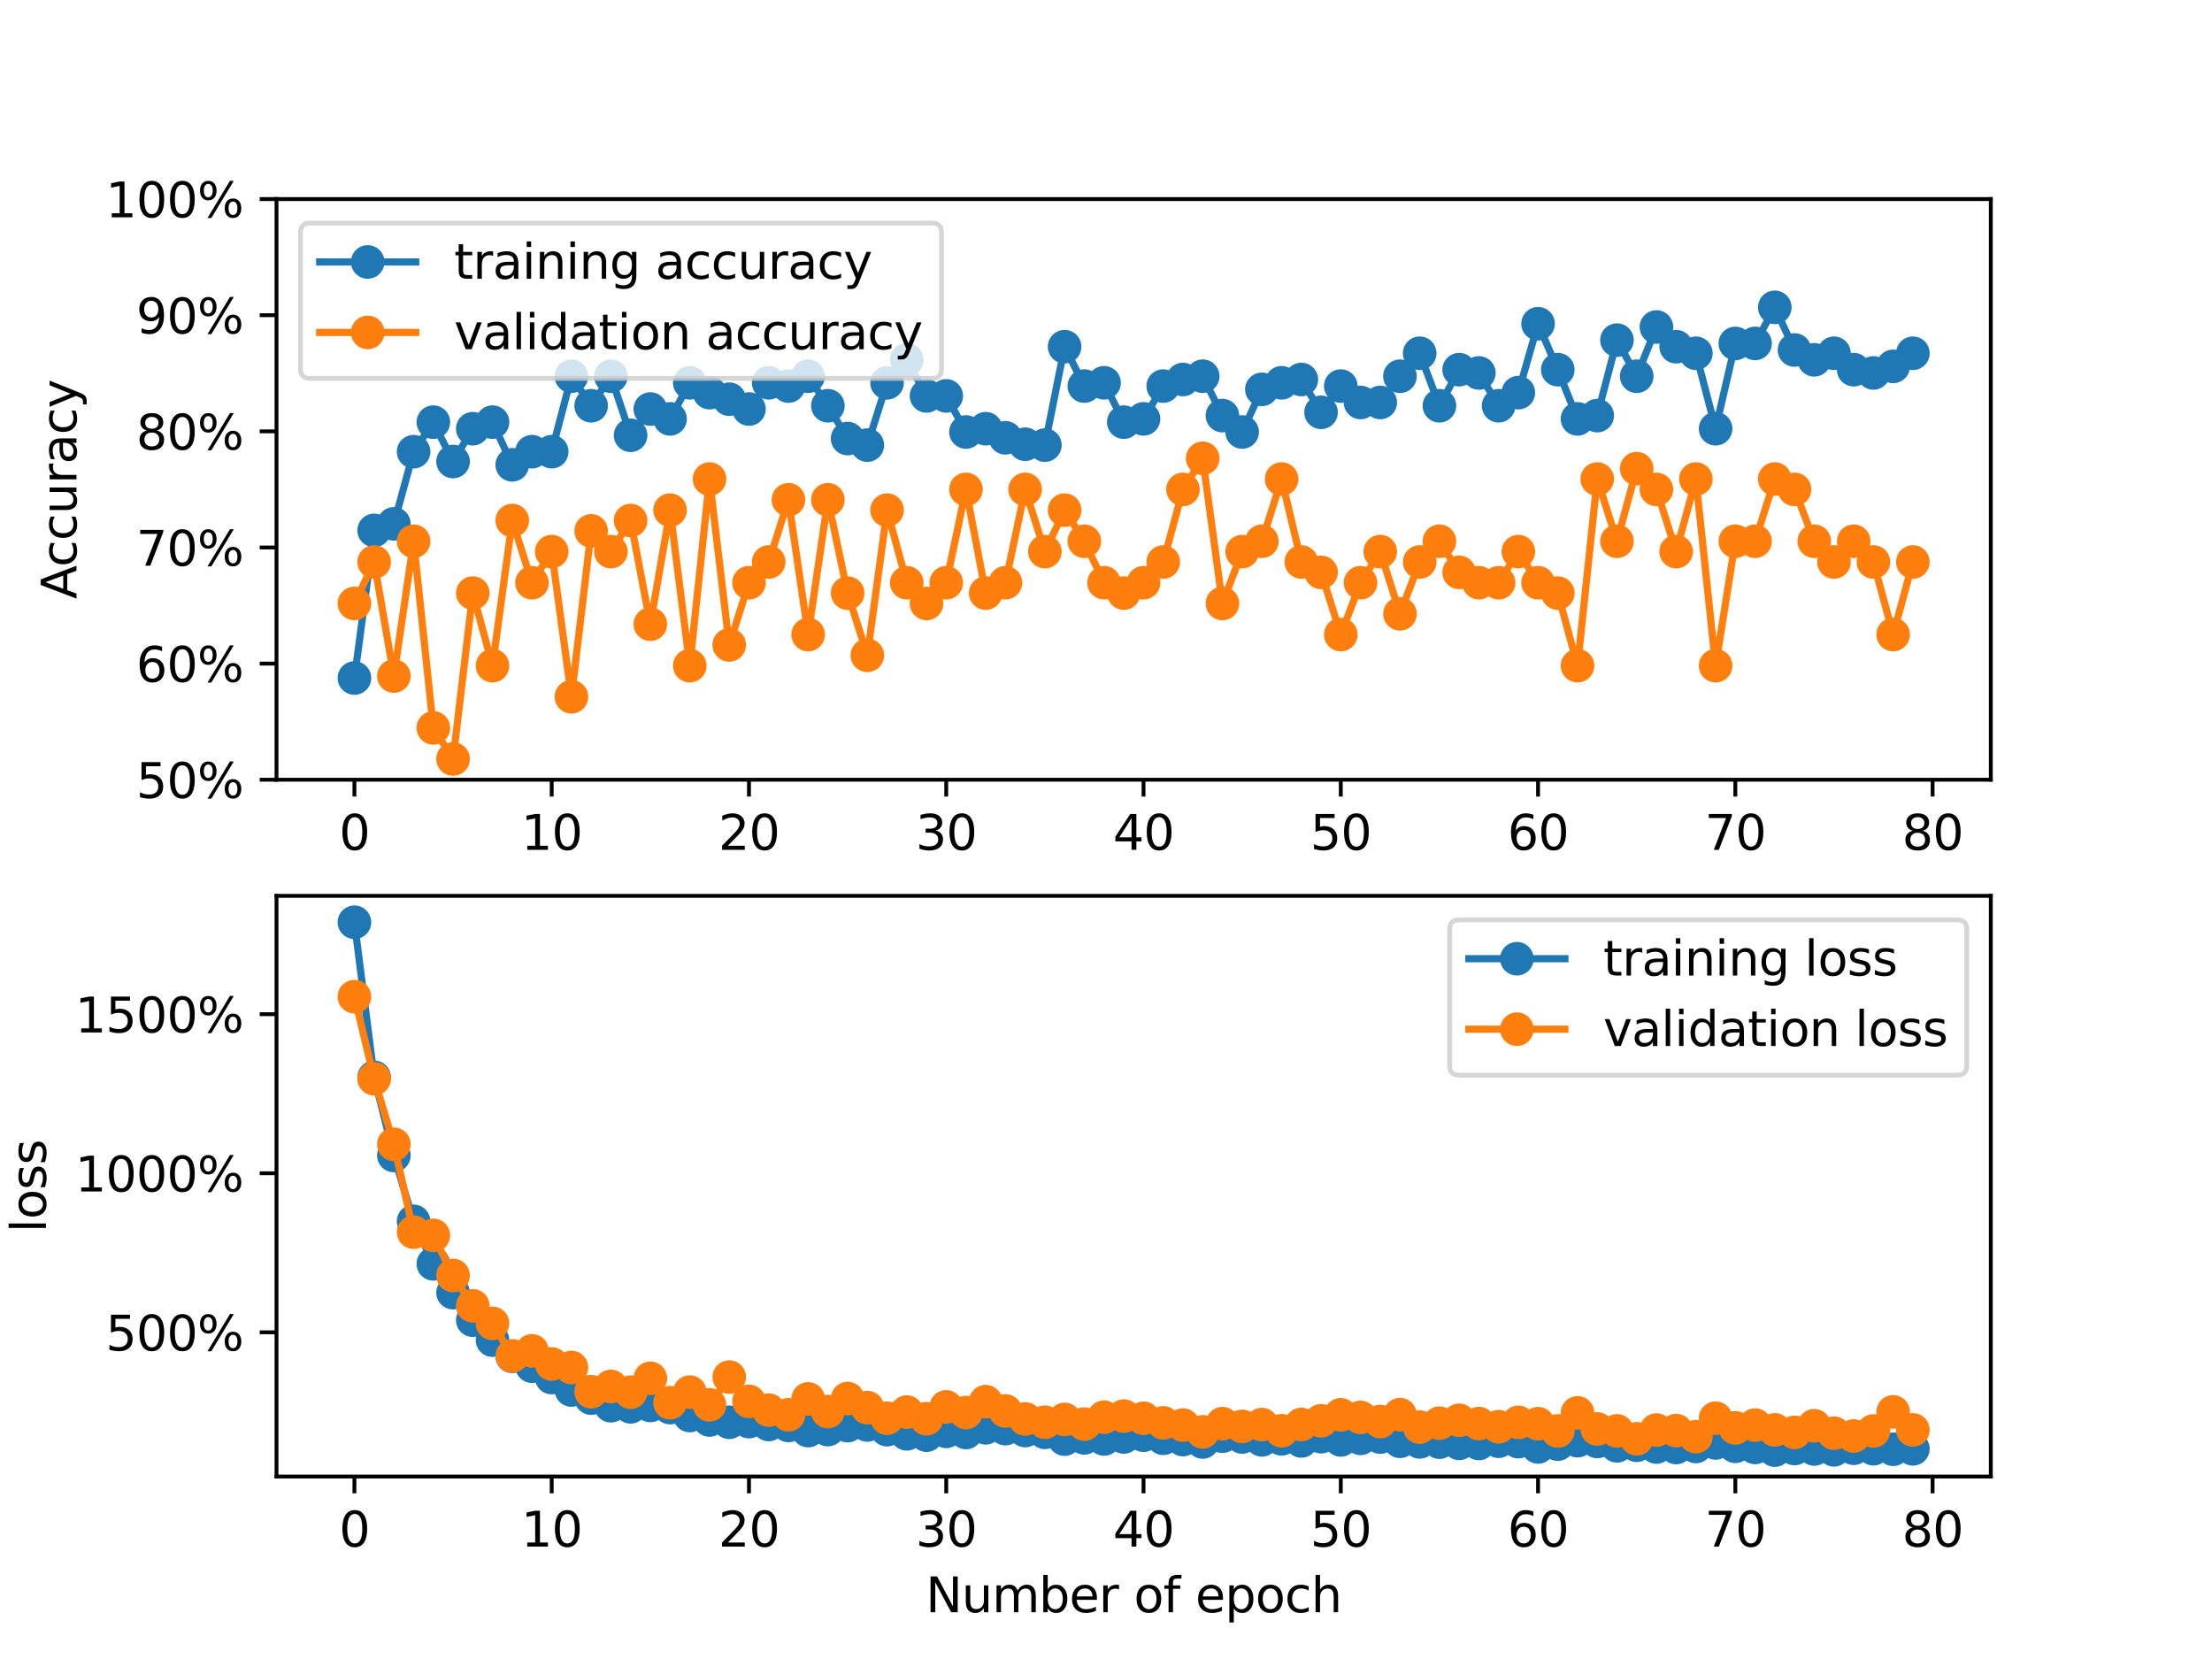 <?xml version="1.0" encoding="utf-8" standalone="no"?>
<!DOCTYPE svg PUBLIC "-//W3C//DTD SVG 1.1//EN"
  "http://www.w3.org/Graphics/SVG/1.1/DTD/svg11.dtd">
<svg xmlns:xlink="http://www.w3.org/1999/xlink" width="460.8pt" height="345.6pt" viewBox="0 0 460.8 345.6" xmlns="http://www.w3.org/2000/svg" version="1.1">
 <defs>
  <style type="text/css">*{stroke-linejoin: round; stroke-linecap: butt}</style>
 </defs>
 <g id="figure_1">
  <g id="patch_1">
   <path d="M 0 345.6 
L 460.8 345.6 
L 460.8 0 
L 0 0 
z
" style="fill: #ffffff"/>
  </g>
  <g id="axes_1">
   <g id="patch_2">
    <path d="M 57.6 162.432 
L 414.72 162.432 
L 414.72 41.472 
L 57.6 41.472 
z
" style="fill: #ffffff"/>
   </g>
   <g id="matplotlib.axis_1">
    <g id="xtick_1">
     <g id="line2d_1">
      <defs>
       <path id="m66c3ce67c8" d="M 0 0 
L 0 3.5 
" style="stroke: #000000; stroke-width: 0.8"/>
      </defs>
      <g>
       <use xlink:href="#m66c3ce67c8" x="73.833" y="162.432" style="stroke: #000000; stroke-width: 0.8"/>
      </g>
     </g>
     <g id="text_1">
      <!-- 0 -->
      <g transform="translate(70.651 177.03) scale(0.1 -0.1)">
       <defs>
        <path id="DejaVuSans-30" d="M 2034 4250 
Q 1547 4250 1301 3770 
Q 1056 3291 1056 2328 
Q 1056 1369 1301 889 
Q 1547 409 2034 409 
Q 2525 409 2770 889 
Q 3016 1369 3016 2328 
Q 3016 3291 2770 3770 
Q 2525 4250 2034 4250 
z
M 2034 4750 
Q 2819 4750 3233 4129 
Q 3647 3509 3647 2328 
Q 3647 1150 3233 529 
Q 2819 -91 2034 -91 
Q 1250 -91 836 529 
Q 422 1150 422 2328 
Q 422 3509 836 4129 
Q 1250 4750 2034 4750 
z
" transform="scale(0.016)"/>
       </defs>
       <use xlink:href="#DejaVuSans-30"/>
      </g>
     </g>
    </g>
    <g id="xtick_2">
     <g id="line2d_2">
      <g>
       <use xlink:href="#m66c3ce67c8" x="114.928" y="162.432" style="stroke: #000000; stroke-width: 0.8"/>
      </g>
     </g>
     <g id="text_2">
      <!-- 10 -->
      <g transform="translate(108.566 177.03) scale(0.1 -0.1)">
       <defs>
        <path id="DejaVuSans-31" d="M 794 531 
L 1825 531 
L 1825 4091 
L 703 3866 
L 703 4441 
L 1819 4666 
L 2450 4666 
L 2450 531 
L 3481 531 
L 3481 0 
L 794 0 
L 794 531 
z
" transform="scale(0.016)"/>
       </defs>
       <use xlink:href="#DejaVuSans-31"/>
       <use xlink:href="#DejaVuSans-30" x="63.623"/>
      </g>
     </g>
    </g>
    <g id="xtick_3">
     <g id="line2d_3">
      <g>
       <use xlink:href="#m66c3ce67c8" x="156.024" y="162.432" style="stroke: #000000; stroke-width: 0.8"/>
      </g>
     </g>
     <g id="text_3">
      <!-- 20 -->
      <g transform="translate(149.661 177.03) scale(0.1 -0.1)">
       <defs>
        <path id="DejaVuSans-32" d="M 1228 531 
L 3431 531 
L 3431 0 
L 469 0 
L 469 531 
Q 828 903 1448 1529 
Q 2069 2156 2228 2338 
Q 2531 2678 2651 2914 
Q 2772 3150 2772 3378 
Q 2772 3750 2511 3984 
Q 2250 4219 1831 4219 
Q 1534 4219 1204 4116 
Q 875 4013 500 3803 
L 500 4441 
Q 881 4594 1212 4672 
Q 1544 4750 1819 4750 
Q 2544 4750 2975 4387 
Q 3406 4025 3406 3419 
Q 3406 3131 3298 2873 
Q 3191 2616 2906 2266 
Q 2828 2175 2409 1742 
Q 1991 1309 1228 531 
z
" transform="scale(0.016)"/>
       </defs>
       <use xlink:href="#DejaVuSans-32"/>
       <use xlink:href="#DejaVuSans-30" x="63.623"/>
      </g>
     </g>
    </g>
    <g id="xtick_4">
     <g id="line2d_4">
      <g>
       <use xlink:href="#m66c3ce67c8" x="197.119" y="162.432" style="stroke: #000000; stroke-width: 0.8"/>
      </g>
     </g>
     <g id="text_4">
      <!-- 30 -->
      <g transform="translate(190.757 177.03) scale(0.1 -0.1)">
       <defs>
        <path id="DejaVuSans-33" d="M 2597 2516 
Q 3050 2419 3304 2112 
Q 3559 1806 3559 1356 
Q 3559 666 3084 287 
Q 2609 -91 1734 -91 
Q 1441 -91 1130 -33 
Q 819 25 488 141 
L 488 750 
Q 750 597 1062 519 
Q 1375 441 1716 441 
Q 2309 441 2620 675 
Q 2931 909 2931 1356 
Q 2931 1769 2642 2001 
Q 2353 2234 1838 2234 
L 1294 2234 
L 1294 2753 
L 1863 2753 
Q 2328 2753 2575 2939 
Q 2822 3125 2822 3475 
Q 2822 3834 2567 4026 
Q 2313 4219 1838 4219 
Q 1578 4219 1281 4162 
Q 984 4106 628 3988 
L 628 4550 
Q 988 4650 1302 4700 
Q 1616 4750 1894 4750 
Q 2613 4750 3031 4423 
Q 3450 4097 3450 3541 
Q 3450 3153 3228 2886 
Q 3006 2619 2597 2516 
z
" transform="scale(0.016)"/>
       </defs>
       <use xlink:href="#DejaVuSans-33"/>
       <use xlink:href="#DejaVuSans-30" x="63.623"/>
      </g>
     </g>
    </g>
    <g id="xtick_5">
     <g id="line2d_5">
      <g>
       <use xlink:href="#m66c3ce67c8" x="238.215" y="162.432" style="stroke: #000000; stroke-width: 0.8"/>
      </g>
     </g>
     <g id="text_5">
      <!-- 40 -->
      <g transform="translate(231.852 177.03) scale(0.1 -0.1)">
       <defs>
        <path id="DejaVuSans-34" d="M 2419 4116 
L 825 1625 
L 2419 1625 
L 2419 4116 
z
M 2253 4666 
L 3047 4666 
L 3047 1625 
L 3713 1625 
L 3713 1100 
L 3047 1100 
L 3047 0 
L 2419 0 
L 2419 1100 
L 313 1100 
L 313 1709 
L 2253 4666 
z
" transform="scale(0.016)"/>
       </defs>
       <use xlink:href="#DejaVuSans-34"/>
       <use xlink:href="#DejaVuSans-30" x="63.623"/>
      </g>
     </g>
    </g>
    <g id="xtick_6">
     <g id="line2d_6">
      <g>
       <use xlink:href="#m66c3ce67c8" x="279.31" y="162.432" style="stroke: #000000; stroke-width: 0.8"/>
      </g>
     </g>
     <g id="text_6">
      <!-- 50 -->
      <g transform="translate(272.948 177.03) scale(0.1 -0.1)">
       <defs>
        <path id="DejaVuSans-35" d="M 691 4666 
L 3169 4666 
L 3169 4134 
L 1269 4134 
L 1269 2991 
Q 1406 3038 1543 3061 
Q 1681 3084 1819 3084 
Q 2600 3084 3056 2656 
Q 3513 2228 3513 1497 
Q 3513 744 3044 326 
Q 2575 -91 1722 -91 
Q 1428 -91 1123 -41 
Q 819 9 494 109 
L 494 744 
Q 775 591 1075 516 
Q 1375 441 1709 441 
Q 2250 441 2565 725 
Q 2881 1009 2881 1497 
Q 2881 1984 2565 2268 
Q 2250 2553 1709 2553 
Q 1456 2553 1204 2497 
Q 953 2441 691 2322 
L 691 4666 
z
" transform="scale(0.016)"/>
       </defs>
       <use xlink:href="#DejaVuSans-35"/>
       <use xlink:href="#DejaVuSans-30" x="63.623"/>
      </g>
     </g>
    </g>
    <g id="xtick_7">
     <g id="line2d_7">
      <g>
       <use xlink:href="#m66c3ce67c8" x="320.406" y="162.432" style="stroke: #000000; stroke-width: 0.8"/>
      </g>
     </g>
     <g id="text_7">
      <!-- 60 -->
      <g transform="translate(314.043 177.03) scale(0.1 -0.1)">
       <defs>
        <path id="DejaVuSans-36" d="M 2113 2584 
Q 1688 2584 1439 2293 
Q 1191 2003 1191 1497 
Q 1191 994 1439 701 
Q 1688 409 2113 409 
Q 2538 409 2786 701 
Q 3034 994 3034 1497 
Q 3034 2003 2786 2293 
Q 2538 2584 2113 2584 
z
M 3366 4563 
L 3366 3988 
Q 3128 4100 2886 4159 
Q 2644 4219 2406 4219 
Q 1781 4219 1451 3797 
Q 1122 3375 1075 2522 
Q 1259 2794 1537 2939 
Q 1816 3084 2150 3084 
Q 2853 3084 3261 2657 
Q 3669 2231 3669 1497 
Q 3669 778 3244 343 
Q 2819 -91 2113 -91 
Q 1303 -91 875 529 
Q 447 1150 447 2328 
Q 447 3434 972 4092 
Q 1497 4750 2381 4750 
Q 2619 4750 2861 4703 
Q 3103 4656 3366 4563 
z
" transform="scale(0.016)"/>
       </defs>
       <use xlink:href="#DejaVuSans-36"/>
       <use xlink:href="#DejaVuSans-30" x="63.623"/>
      </g>
     </g>
    </g>
    <g id="xtick_8">
     <g id="line2d_8">
      <g>
       <use xlink:href="#m66c3ce67c8" x="361.501" y="162.432" style="stroke: #000000; stroke-width: 0.8"/>
      </g>
     </g>
     <g id="text_8">
      <!-- 70 -->
      <g transform="translate(355.139 177.03) scale(0.1 -0.1)">
       <defs>
        <path id="DejaVuSans-37" d="M 525 4666 
L 3525 4666 
L 3525 4397 
L 1831 0 
L 1172 0 
L 2766 4134 
L 525 4134 
L 525 4666 
z
" transform="scale(0.016)"/>
       </defs>
       <use xlink:href="#DejaVuSans-37"/>
       <use xlink:href="#DejaVuSans-30" x="63.623"/>
      </g>
     </g>
    </g>
    <g id="xtick_9">
     <g id="line2d_9">
      <g>
       <use xlink:href="#m66c3ce67c8" x="402.597" y="162.432" style="stroke: #000000; stroke-width: 0.8"/>
      </g>
     </g>
     <g id="text_9">
      <!-- 80 -->
      <g transform="translate(396.234 177.03) scale(0.1 -0.1)">
       <defs>
        <path id="DejaVuSans-38" d="M 2034 2216 
Q 1584 2216 1326 1975 
Q 1069 1734 1069 1313 
Q 1069 891 1326 650 
Q 1584 409 2034 409 
Q 2484 409 2743 651 
Q 3003 894 3003 1313 
Q 3003 1734 2745 1975 
Q 2488 2216 2034 2216 
z
M 1403 2484 
Q 997 2584 770 2862 
Q 544 3141 544 3541 
Q 544 4100 942 4425 
Q 1341 4750 2034 4750 
Q 2731 4750 3128 4425 
Q 3525 4100 3525 3541 
Q 3525 3141 3298 2862 
Q 3072 2584 2669 2484 
Q 3125 2378 3379 2068 
Q 3634 1759 3634 1313 
Q 3634 634 3220 271 
Q 2806 -91 2034 -91 
Q 1263 -91 848 271 
Q 434 634 434 1313 
Q 434 1759 690 2068 
Q 947 2378 1403 2484 
z
M 1172 3481 
Q 1172 3119 1398 2916 
Q 1625 2713 2034 2713 
Q 2441 2713 2670 2916 
Q 2900 3119 2900 3481 
Q 2900 3844 2670 4047 
Q 2441 4250 2034 4250 
Q 1625 4250 1398 4047 
Q 1172 3844 1172 3481 
z
" transform="scale(0.016)"/>
       </defs>
       <use xlink:href="#DejaVuSans-38"/>
       <use xlink:href="#DejaVuSans-30" x="63.623"/>
      </g>
     </g>
    </g>
   </g>
   <g id="matplotlib.axis_2">
    <g id="ytick_1">
     <g id="line2d_10">
      <defs>
       <path id="m10d6f5122d" d="M 0 0 
L -3.5 0 
" style="stroke: #000000; stroke-width: 0.8"/>
      </defs>
      <g>
       <use xlink:href="#m10d6f5122d" x="57.6" y="162.432" style="stroke: #000000; stroke-width: 0.8"/>
      </g>
     </g>
     <g id="text_10">
      <!-- 50% -->
      <g transform="translate(28.373 166.231) scale(0.1 -0.1)">
       <defs>
        <path id="DejaVuSans-25" d="M 4653 2053 
Q 4381 2053 4226 1822 
Q 4072 1591 4072 1178 
Q 4072 772 4226 539 
Q 4381 306 4653 306 
Q 4919 306 5073 539 
Q 5228 772 5228 1178 
Q 5228 1588 5073 1820 
Q 4919 2053 4653 2053 
z
M 4653 2450 
Q 5147 2450 5437 2106 
Q 5728 1763 5728 1178 
Q 5728 594 5436 251 
Q 5144 -91 4653 -91 
Q 4153 -91 3862 251 
Q 3572 594 3572 1178 
Q 3572 1766 3864 2108 
Q 4156 2450 4653 2450 
z
M 1428 4353 
Q 1159 4353 1004 4120 
Q 850 3888 850 3481 
Q 850 3069 1003 2837 
Q 1156 2606 1428 2606 
Q 1700 2606 1854 2837 
Q 2009 3069 2009 3481 
Q 2009 3884 1853 4118 
Q 1697 4353 1428 4353 
z
M 4250 4750 
L 4750 4750 
L 1831 -91 
L 1331 -91 
L 4250 4750 
z
M 1428 4750 
Q 1922 4750 2215 4408 
Q 2509 4066 2509 3481 
Q 2509 2891 2217 2550 
Q 1925 2209 1428 2209 
Q 931 2209 642 2551 
Q 353 2894 353 3481 
Q 353 4063 643 4406 
Q 934 4750 1428 4750 
z
" transform="scale(0.016)"/>
       </defs>
       <use xlink:href="#DejaVuSans-35"/>
       <use xlink:href="#DejaVuSans-30" x="63.623"/>
       <use xlink:href="#DejaVuSans-25" x="127.246"/>
      </g>
     </g>
    </g>
    <g id="ytick_2">
     <g id="line2d_11">
      <g>
       <use xlink:href="#m10d6f5122d" x="57.6" y="138.24" style="stroke: #000000; stroke-width: 0.8"/>
      </g>
     </g>
     <g id="text_11">
      <!-- 60% -->
      <g transform="translate(28.373 142.039) scale(0.1 -0.1)">
       <use xlink:href="#DejaVuSans-36"/>
       <use xlink:href="#DejaVuSans-30" x="63.623"/>
       <use xlink:href="#DejaVuSans-25" x="127.246"/>
      </g>
     </g>
    </g>
    <g id="ytick_3">
     <g id="line2d_12">
      <g>
       <use xlink:href="#m10d6f5122d" x="57.6" y="114.048" style="stroke: #000000; stroke-width: 0.8"/>
      </g>
     </g>
     <g id="text_12">
      <!-- 70% -->
      <g transform="translate(28.373 117.847) scale(0.1 -0.1)">
       <use xlink:href="#DejaVuSans-37"/>
       <use xlink:href="#DejaVuSans-30" x="63.623"/>
       <use xlink:href="#DejaVuSans-25" x="127.246"/>
      </g>
     </g>
    </g>
    <g id="ytick_4">
     <g id="line2d_13">
      <g>
       <use xlink:href="#m10d6f5122d" x="57.6" y="89.856" style="stroke: #000000; stroke-width: 0.8"/>
      </g>
     </g>
     <g id="text_13">
      <!-- 80% -->
      <g transform="translate(28.373 93.655) scale(0.1 -0.1)">
       <use xlink:href="#DejaVuSans-38"/>
       <use xlink:href="#DejaVuSans-30" x="63.623"/>
       <use xlink:href="#DejaVuSans-25" x="127.246"/>
      </g>
     </g>
    </g>
    <g id="ytick_5">
     <g id="line2d_14">
      <g>
       <use xlink:href="#m10d6f5122d" x="57.6" y="65.664" style="stroke: #000000; stroke-width: 0.8"/>
      </g>
     </g>
     <g id="text_14">
      <!-- 90% -->
      <g transform="translate(28.373 69.463) scale(0.1 -0.1)">
       <defs>
        <path id="DejaVuSans-39" d="M 703 97 
L 703 672 
Q 941 559 1184 500 
Q 1428 441 1663 441 
Q 2288 441 2617 861 
Q 2947 1281 2994 2138 
Q 2813 1869 2534 1725 
Q 2256 1581 1919 1581 
Q 1219 1581 811 2004 
Q 403 2428 403 3163 
Q 403 3881 828 4315 
Q 1253 4750 1959 4750 
Q 2769 4750 3195 4129 
Q 3622 3509 3622 2328 
Q 3622 1225 3098 567 
Q 2575 -91 1691 -91 
Q 1453 -91 1209 -44 
Q 966 3 703 97 
z
M 1959 2075 
Q 2384 2075 2632 2365 
Q 2881 2656 2881 3163 
Q 2881 3666 2632 3958 
Q 2384 4250 1959 4250 
Q 1534 4250 1286 3958 
Q 1038 3666 1038 3163 
Q 1038 2656 1286 2365 
Q 1534 2075 1959 2075 
z
" transform="scale(0.016)"/>
       </defs>
       <use xlink:href="#DejaVuSans-39"/>
       <use xlink:href="#DejaVuSans-30" x="63.623"/>
       <use xlink:href="#DejaVuSans-25" x="127.246"/>
      </g>
     </g>
    </g>
    <g id="ytick_6">
     <g id="line2d_15">
      <g>
       <use xlink:href="#m10d6f5122d" x="57.6" y="41.472" style="stroke: #000000; stroke-width: 0.8"/>
      </g>
     </g>
     <g id="text_15">
      <!-- 100% -->
      <g transform="translate(22.011 45.271) scale(0.1 -0.1)">
       <use xlink:href="#DejaVuSans-31"/>
       <use xlink:href="#DejaVuSans-30" x="63.623"/>
       <use xlink:href="#DejaVuSans-30" x="127.246"/>
       <use xlink:href="#DejaVuSans-25" x="190.869"/>
      </g>
     </g>
    </g>
    <g id="text_16">
     <!-- Accuracy -->
     <g transform="translate(15.931 124.78) rotate(-90) scale(0.1 -0.1)">
      <defs>
       <path id="DejaVuSans-41" d="M 2188 4044 
L 1331 1722 
L 3047 1722 
L 2188 4044 
z
M 1831 4666 
L 2547 4666 
L 4325 0 
L 3669 0 
L 3244 1197 
L 1141 1197 
L 716 0 
L 50 0 
L 1831 4666 
z
" transform="scale(0.016)"/>
       <path id="DejaVuSans-63" d="M 3122 3366 
L 3122 2828 
Q 2878 2963 2633 3030 
Q 2388 3097 2138 3097 
Q 1578 3097 1268 2742 
Q 959 2388 959 1747 
Q 959 1106 1268 751 
Q 1578 397 2138 397 
Q 2388 397 2633 464 
Q 2878 531 3122 666 
L 3122 134 
Q 2881 22 2623 -34 
Q 2366 -91 2075 -91 
Q 1284 -91 818 406 
Q 353 903 353 1747 
Q 353 2603 823 3093 
Q 1294 3584 2113 3584 
Q 2378 3584 2631 3529 
Q 2884 3475 3122 3366 
z
" transform="scale(0.016)"/>
       <path id="DejaVuSans-75" d="M 544 1381 
L 544 3500 
L 1119 3500 
L 1119 1403 
Q 1119 906 1312 657 
Q 1506 409 1894 409 
Q 2359 409 2629 706 
Q 2900 1003 2900 1516 
L 2900 3500 
L 3475 3500 
L 3475 0 
L 2900 0 
L 2900 538 
Q 2691 219 2414 64 
Q 2138 -91 1772 -91 
Q 1169 -91 856 284 
Q 544 659 544 1381 
z
M 1991 3584 
L 1991 3584 
z
" transform="scale(0.016)"/>
       <path id="DejaVuSans-72" d="M 2631 2963 
Q 2534 3019 2420 3045 
Q 2306 3072 2169 3072 
Q 1681 3072 1420 2755 
Q 1159 2438 1159 1844 
L 1159 0 
L 581 0 
L 581 3500 
L 1159 3500 
L 1159 2956 
Q 1341 3275 1631 3429 
Q 1922 3584 2338 3584 
Q 2397 3584 2469 3576 
Q 2541 3569 2628 3553 
L 2631 2963 
z
" transform="scale(0.016)"/>
       <path id="DejaVuSans-61" d="M 2194 1759 
Q 1497 1759 1228 1600 
Q 959 1441 959 1056 
Q 959 750 1161 570 
Q 1363 391 1709 391 
Q 2188 391 2477 730 
Q 2766 1069 2766 1631 
L 2766 1759 
L 2194 1759 
z
M 3341 1997 
L 3341 0 
L 2766 0 
L 2766 531 
Q 2569 213 2275 61 
Q 1981 -91 1556 -91 
Q 1019 -91 701 211 
Q 384 513 384 1019 
Q 384 1609 779 1909 
Q 1175 2209 1959 2209 
L 2766 2209 
L 2766 2266 
Q 2766 2663 2505 2880 
Q 2244 3097 1772 3097 
Q 1472 3097 1187 3025 
Q 903 2953 641 2809 
L 641 3341 
Q 956 3463 1253 3523 
Q 1550 3584 1831 3584 
Q 2591 3584 2966 3190 
Q 3341 2797 3341 1997 
z
" transform="scale(0.016)"/>
       <path id="DejaVuSans-79" d="M 2059 -325 
Q 1816 -950 1584 -1140 
Q 1353 -1331 966 -1331 
L 506 -1331 
L 506 -850 
L 844 -850 
Q 1081 -850 1212 -737 
Q 1344 -625 1503 -206 
L 1606 56 
L 191 3500 
L 800 3500 
L 1894 763 
L 2988 3500 
L 3597 3500 
L 2059 -325 
z
" transform="scale(0.016)"/>
      </defs>
      <use xlink:href="#DejaVuSans-41"/>
      <use xlink:href="#DejaVuSans-63" x="66.658"/>
      <use xlink:href="#DejaVuSans-63" x="121.639"/>
      <use xlink:href="#DejaVuSans-75" x="176.619"/>
      <use xlink:href="#DejaVuSans-72" x="239.998"/>
      <use xlink:href="#DejaVuSans-61" x="281.111"/>
      <use xlink:href="#DejaVuSans-63" x="342.391"/>
      <use xlink:href="#DejaVuSans-79" x="397.371"/>
     </g>
    </g>
   </g>
   <g id="line2d_16">
    <path d="M 73.833 141.247 
L 77.942 110.494 
L 82.052 109.128 
L 86.161 94.093 
L 90.271 87.943 
L 94.38 96.143 
L 98.49 89.309 
L 102.6 87.943 
L 106.709 96.827 
L 110.819 94.093 
L 114.928 94.093 
L 119.038 78.375 
L 123.147 84.526 
L 127.257 78.375 
L 131.366 90.676 
L 135.476 85.209 
L 139.586 87.259 
L 143.695 79.742 
L 147.805 81.792 
L 151.914 83.159 
L 156.024 85.209 
L 160.133 79.742 
L 164.243 80.425 
L 168.352 78.375 
L 172.462 84.526 
L 176.572 91.359 
L 180.681 92.726 
L 184.791 79.742 
L 188.9 74.958 
L 193.01 82.475 
L 197.119 82.475 
L 201.229 89.993 
L 205.338 89.309 
L 209.448 91.2 
L 213.557 92.544 
L 217.667 92.726 
L 221.777 72.225 
L 225.886 80.425 
L 229.996 79.742 
L 234.105 87.943 
L 238.215 87.259 
L 242.324 80.425 
L 246.434 79.058 
L 250.543 78.375 
L 254.653 86.576 
L 258.763 89.993 
L 262.872 81.109 
L 266.982 79.742 
L 271.091 79.058 
L 275.201 85.892 
L 279.31 80.425 
L 283.42 83.842 
L 287.529 83.842 
L 291.639 78.375 
L 295.748 73.591 
L 299.858 84.526 
L 303.968 77.008 
L 308.077 77.692 
L 312.187 84.526 
L 316.296 81.792 
L 320.406 67.441 
L 324.515 77.008 
L 328.625 87.259 
L 332.734 86.576 
L 336.844 70.858 
L 340.954 78.375 
L 345.063 68.124 
L 349.173 72.225 
L 353.282 73.591 
L 357.392 89.309 
L 361.501 71.541 
L 365.611 71.541 
L 369.72 64.024 
L 373.83 72.908 
L 377.94 74.958 
L 382.049 73.591 
L 386.159 77.008 
L 390.268 77.692 
L 394.378 76.325 
L 398.487 73.591 
" clip-path="url(#p8a134b4f4a)" style="fill: none; stroke: #1f77b4; stroke-width: 1.5; stroke-linecap: square"/>
    <defs>
     <path id="m7a7ee29753" d="M 0 3 
C 0.796 3 1.559 2.684 2.121 2.121 
C 2.684 1.559 3 0.796 3 0 
C 3 -0.796 2.684 -1.559 2.121 -2.121 
C 1.559 -2.684 0.796 -3 0 -3 
C -0.796 -3 -1.559 -2.684 -2.121 -2.121 
C -2.684 -1.559 -3 -0.796 -3 0 
C -3 0.796 -2.684 1.559 -2.121 2.121 
C -1.559 2.684 -0.796 3 0 3 
z
" style="stroke: #1f77b4"/>
    </defs>
    <g clip-path="url(#p8a134b4f4a)">
     <use xlink:href="#m7a7ee29753" x="73.833" y="141.247" style="fill: #1f77b4; stroke: #1f77b4"/>
     <use xlink:href="#m7a7ee29753" x="77.942" y="110.494" style="fill: #1f77b4; stroke: #1f77b4"/>
     <use xlink:href="#m7a7ee29753" x="82.052" y="109.128" style="fill: #1f77b4; stroke: #1f77b4"/>
     <use xlink:href="#m7a7ee29753" x="86.161" y="94.093" style="fill: #1f77b4; stroke: #1f77b4"/>
     <use xlink:href="#m7a7ee29753" x="90.271" y="87.943" style="fill: #1f77b4; stroke: #1f77b4"/>
     <use xlink:href="#m7a7ee29753" x="94.38" y="96.143" style="fill: #1f77b4; stroke: #1f77b4"/>
     <use xlink:href="#m7a7ee29753" x="98.49" y="89.309" style="fill: #1f77b4; stroke: #1f77b4"/>
     <use xlink:href="#m7a7ee29753" x="102.6" y="87.943" style="fill: #1f77b4; stroke: #1f77b4"/>
     <use xlink:href="#m7a7ee29753" x="106.709" y="96.827" style="fill: #1f77b4; stroke: #1f77b4"/>
     <use xlink:href="#m7a7ee29753" x="110.819" y="94.093" style="fill: #1f77b4; stroke: #1f77b4"/>
     <use xlink:href="#m7a7ee29753" x="114.928" y="94.093" style="fill: #1f77b4; stroke: #1f77b4"/>
     <use xlink:href="#m7a7ee29753" x="119.038" y="78.375" style="fill: #1f77b4; stroke: #1f77b4"/>
     <use xlink:href="#m7a7ee29753" x="123.147" y="84.526" style="fill: #1f77b4; stroke: #1f77b4"/>
     <use xlink:href="#m7a7ee29753" x="127.257" y="78.375" style="fill: #1f77b4; stroke: #1f77b4"/>
     <use xlink:href="#m7a7ee29753" x="131.366" y="90.676" style="fill: #1f77b4; stroke: #1f77b4"/>
     <use xlink:href="#m7a7ee29753" x="135.476" y="85.209" style="fill: #1f77b4; stroke: #1f77b4"/>
     <use xlink:href="#m7a7ee29753" x="139.586" y="87.259" style="fill: #1f77b4; stroke: #1f77b4"/>
     <use xlink:href="#m7a7ee29753" x="143.695" y="79.742" style="fill: #1f77b4; stroke: #1f77b4"/>
     <use xlink:href="#m7a7ee29753" x="147.805" y="81.792" style="fill: #1f77b4; stroke: #1f77b4"/>
     <use xlink:href="#m7a7ee29753" x="151.914" y="83.159" style="fill: #1f77b4; stroke: #1f77b4"/>
     <use xlink:href="#m7a7ee29753" x="156.024" y="85.209" style="fill: #1f77b4; stroke: #1f77b4"/>
     <use xlink:href="#m7a7ee29753" x="160.133" y="79.742" style="fill: #1f77b4; stroke: #1f77b4"/>
     <use xlink:href="#m7a7ee29753" x="164.243" y="80.425" style="fill: #1f77b4; stroke: #1f77b4"/>
     <use xlink:href="#m7a7ee29753" x="168.352" y="78.375" style="fill: #1f77b4; stroke: #1f77b4"/>
     <use xlink:href="#m7a7ee29753" x="172.462" y="84.526" style="fill: #1f77b4; stroke: #1f77b4"/>
     <use xlink:href="#m7a7ee29753" x="176.572" y="91.359" style="fill: #1f77b4; stroke: #1f77b4"/>
     <use xlink:href="#m7a7ee29753" x="180.681" y="92.726" style="fill: #1f77b4; stroke: #1f77b4"/>
     <use xlink:href="#m7a7ee29753" x="184.791" y="79.742" style="fill: #1f77b4; stroke: #1f77b4"/>
     <use xlink:href="#m7a7ee29753" x="188.9" y="74.958" style="fill: #1f77b4; stroke: #1f77b4"/>
     <use xlink:href="#m7a7ee29753" x="193.01" y="82.475" style="fill: #1f77b4; stroke: #1f77b4"/>
     <use xlink:href="#m7a7ee29753" x="197.119" y="82.475" style="fill: #1f77b4; stroke: #1f77b4"/>
     <use xlink:href="#m7a7ee29753" x="201.229" y="89.993" style="fill: #1f77b4; stroke: #1f77b4"/>
     <use xlink:href="#m7a7ee29753" x="205.338" y="89.309" style="fill: #1f77b4; stroke: #1f77b4"/>
     <use xlink:href="#m7a7ee29753" x="209.448" y="91.2" style="fill: #1f77b4; stroke: #1f77b4"/>
     <use xlink:href="#m7a7ee29753" x="213.557" y="92.544" style="fill: #1f77b4; stroke: #1f77b4"/>
     <use xlink:href="#m7a7ee29753" x="217.667" y="92.726" style="fill: #1f77b4; stroke: #1f77b4"/>
     <use xlink:href="#m7a7ee29753" x="221.777" y="72.225" style="fill: #1f77b4; stroke: #1f77b4"/>
     <use xlink:href="#m7a7ee29753" x="225.886" y="80.425" style="fill: #1f77b4; stroke: #1f77b4"/>
     <use xlink:href="#m7a7ee29753" x="229.996" y="79.742" style="fill: #1f77b4; stroke: #1f77b4"/>
     <use xlink:href="#m7a7ee29753" x="234.105" y="87.943" style="fill: #1f77b4; stroke: #1f77b4"/>
     <use xlink:href="#m7a7ee29753" x="238.215" y="87.259" style="fill: #1f77b4; stroke: #1f77b4"/>
     <use xlink:href="#m7a7ee29753" x="242.324" y="80.425" style="fill: #1f77b4; stroke: #1f77b4"/>
     <use xlink:href="#m7a7ee29753" x="246.434" y="79.058" style="fill: #1f77b4; stroke: #1f77b4"/>
     <use xlink:href="#m7a7ee29753" x="250.543" y="78.375" style="fill: #1f77b4; stroke: #1f77b4"/>
     <use xlink:href="#m7a7ee29753" x="254.653" y="86.576" style="fill: #1f77b4; stroke: #1f77b4"/>
     <use xlink:href="#m7a7ee29753" x="258.763" y="89.993" style="fill: #1f77b4; stroke: #1f77b4"/>
     <use xlink:href="#m7a7ee29753" x="262.872" y="81.109" style="fill: #1f77b4; stroke: #1f77b4"/>
     <use xlink:href="#m7a7ee29753" x="266.982" y="79.742" style="fill: #1f77b4; stroke: #1f77b4"/>
     <use xlink:href="#m7a7ee29753" x="271.091" y="79.058" style="fill: #1f77b4; stroke: #1f77b4"/>
     <use xlink:href="#m7a7ee29753" x="275.201" y="85.892" style="fill: #1f77b4; stroke: #1f77b4"/>
     <use xlink:href="#m7a7ee29753" x="279.31" y="80.425" style="fill: #1f77b4; stroke: #1f77b4"/>
     <use xlink:href="#m7a7ee29753" x="283.42" y="83.842" style="fill: #1f77b4; stroke: #1f77b4"/>
     <use xlink:href="#m7a7ee29753" x="287.529" y="83.842" style="fill: #1f77b4; stroke: #1f77b4"/>
     <use xlink:href="#m7a7ee29753" x="291.639" y="78.375" style="fill: #1f77b4; stroke: #1f77b4"/>
     <use xlink:href="#m7a7ee29753" x="295.748" y="73.591" style="fill: #1f77b4; stroke: #1f77b4"/>
     <use xlink:href="#m7a7ee29753" x="299.858" y="84.526" style="fill: #1f77b4; stroke: #1f77b4"/>
     <use xlink:href="#m7a7ee29753" x="303.968" y="77.008" style="fill: #1f77b4; stroke: #1f77b4"/>
     <use xlink:href="#m7a7ee29753" x="308.077" y="77.692" style="fill: #1f77b4; stroke: #1f77b4"/>
     <use xlink:href="#m7a7ee29753" x="312.187" y="84.526" style="fill: #1f77b4; stroke: #1f77b4"/>
     <use xlink:href="#m7a7ee29753" x="316.296" y="81.792" style="fill: #1f77b4; stroke: #1f77b4"/>
     <use xlink:href="#m7a7ee29753" x="320.406" y="67.441" style="fill: #1f77b4; stroke: #1f77b4"/>
     <use xlink:href="#m7a7ee29753" x="324.515" y="77.008" style="fill: #1f77b4; stroke: #1f77b4"/>
     <use xlink:href="#m7a7ee29753" x="328.625" y="87.259" style="fill: #1f77b4; stroke: #1f77b4"/>
     <use xlink:href="#m7a7ee29753" x="332.734" y="86.576" style="fill: #1f77b4; stroke: #1f77b4"/>
     <use xlink:href="#m7a7ee29753" x="336.844" y="70.858" style="fill: #1f77b4; stroke: #1f77b4"/>
     <use xlink:href="#m7a7ee29753" x="340.954" y="78.375" style="fill: #1f77b4; stroke: #1f77b4"/>
     <use xlink:href="#m7a7ee29753" x="345.063" y="68.124" style="fill: #1f77b4; stroke: #1f77b4"/>
     <use xlink:href="#m7a7ee29753" x="349.173" y="72.225" style="fill: #1f77b4; stroke: #1f77b4"/>
     <use xlink:href="#m7a7ee29753" x="353.282" y="73.591" style="fill: #1f77b4; stroke: #1f77b4"/>
     <use xlink:href="#m7a7ee29753" x="357.392" y="89.309" style="fill: #1f77b4; stroke: #1f77b4"/>
     <use xlink:href="#m7a7ee29753" x="361.501" y="71.541" style="fill: #1f77b4; stroke: #1f77b4"/>
     <use xlink:href="#m7a7ee29753" x="365.611" y="71.541" style="fill: #1f77b4; stroke: #1f77b4"/>
     <use xlink:href="#m7a7ee29753" x="369.72" y="64.024" style="fill: #1f77b4; stroke: #1f77b4"/>
     <use xlink:href="#m7a7ee29753" x="373.83" y="72.908" style="fill: #1f77b4; stroke: #1f77b4"/>
     <use xlink:href="#m7a7ee29753" x="377.94" y="74.958" style="fill: #1f77b4; stroke: #1f77b4"/>
     <use xlink:href="#m7a7ee29753" x="382.049" y="73.591" style="fill: #1f77b4; stroke: #1f77b4"/>
     <use xlink:href="#m7a7ee29753" x="386.159" y="77.008" style="fill: #1f77b4; stroke: #1f77b4"/>
     <use xlink:href="#m7a7ee29753" x="390.268" y="77.692" style="fill: #1f77b4; stroke: #1f77b4"/>
     <use xlink:href="#m7a7ee29753" x="394.378" y="76.325" style="fill: #1f77b4; stroke: #1f77b4"/>
     <use xlink:href="#m7a7ee29753" x="398.487" y="73.591" style="fill: #1f77b4; stroke: #1f77b4"/>
    </g>
   </g>
   <g id="line2d_17">
    <path d="M 73.833 125.712 
L 77.942 117.072 
L 82.052 140.832 
L 86.161 112.752 
L 90.271 151.632 
L 94.38 158.112 
L 98.49 123.552 
L 102.6 138.672 
L 106.709 108.432 
L 110.819 121.392 
L 114.928 114.912 
L 119.038 145.152 
L 123.147 110.592 
L 127.257 114.912 
L 131.366 108.432 
L 135.476 130.032 
L 139.586 106.272 
L 143.695 138.672 
L 147.805 99.792 
L 151.914 134.352 
L 156.024 121.392 
L 160.133 117.072 
L 164.243 104.112 
L 168.352 132.192 
L 172.462 104.112 
L 176.572 123.552 
L 180.681 136.512 
L 184.791 106.272 
L 188.9 121.392 
L 193.01 125.712 
L 197.119 121.392 
L 201.229 101.952 
L 205.338 123.552 
L 209.448 121.392 
L 213.557 101.952 
L 217.667 114.912 
L 221.777 106.272 
L 225.886 112.752 
L 229.996 121.392 
L 234.105 123.552 
L 238.215 121.392 
L 242.324 117.072 
L 246.434 101.952 
L 250.543 95.472 
L 254.653 125.712 
L 258.763 114.912 
L 262.872 112.752 
L 266.982 99.792 
L 271.091 117.072 
L 275.201 119.232 
L 279.31 132.192 
L 283.42 121.392 
L 287.529 114.912 
L 291.639 127.872 
L 295.748 117.072 
L 299.858 112.752 
L 303.968 119.232 
L 308.077 121.392 
L 312.187 121.392 
L 316.296 114.912 
L 320.406 121.392 
L 324.515 123.552 
L 328.625 138.672 
L 332.734 99.792 
L 336.844 112.752 
L 340.954 97.632 
L 345.063 101.952 
L 349.173 114.912 
L 353.282 99.792 
L 357.392 138.672 
L 361.501 112.752 
L 365.611 112.752 
L 369.72 99.792 
L 373.83 101.952 
L 377.94 112.752 
L 382.049 117.072 
L 386.159 112.752 
L 390.268 117.072 
L 394.378 132.192 
L 398.487 117.072 
" clip-path="url(#p8a134b4f4a)" style="fill: none; stroke: #ff7f0e; stroke-width: 1.5; stroke-linecap: square"/>
    <defs>
     <path id="m79357b348a" d="M 0 3 
C 0.796 3 1.559 2.684 2.121 2.121 
C 2.684 1.559 3 0.796 3 0 
C 3 -0.796 2.684 -1.559 2.121 -2.121 
C 1.559 -2.684 0.796 -3 0 -3 
C -0.796 -3 -1.559 -2.684 -2.121 -2.121 
C -2.684 -1.559 -3 -0.796 -3 0 
C -3 0.796 -2.684 1.559 -2.121 2.121 
C -1.559 2.684 -0.796 3 0 3 
z
" style="stroke: #ff7f0e"/>
    </defs>
    <g clip-path="url(#p8a134b4f4a)">
     <use xlink:href="#m79357b348a" x="73.833" y="125.712" style="fill: #ff7f0e; stroke: #ff7f0e"/>
     <use xlink:href="#m79357b348a" x="77.942" y="117.072" style="fill: #ff7f0e; stroke: #ff7f0e"/>
     <use xlink:href="#m79357b348a" x="82.052" y="140.832" style="fill: #ff7f0e; stroke: #ff7f0e"/>
     <use xlink:href="#m79357b348a" x="86.161" y="112.752" style="fill: #ff7f0e; stroke: #ff7f0e"/>
     <use xlink:href="#m79357b348a" x="90.271" y="151.632" style="fill: #ff7f0e; stroke: #ff7f0e"/>
     <use xlink:href="#m79357b348a" x="94.38" y="158.112" style="fill: #ff7f0e; stroke: #ff7f0e"/>
     <use xlink:href="#m79357b348a" x="98.49" y="123.552" style="fill: #ff7f0e; stroke: #ff7f0e"/>
     <use xlink:href="#m79357b348a" x="102.6" y="138.672" style="fill: #ff7f0e; stroke: #ff7f0e"/>
     <use xlink:href="#m79357b348a" x="106.709" y="108.432" style="fill: #ff7f0e; stroke: #ff7f0e"/>
     <use xlink:href="#m79357b348a" x="110.819" y="121.392" style="fill: #ff7f0e; stroke: #ff7f0e"/>
     <use xlink:href="#m79357b348a" x="114.928" y="114.912" style="fill: #ff7f0e; stroke: #ff7f0e"/>
     <use xlink:href="#m79357b348a" x="119.038" y="145.152" style="fill: #ff7f0e; stroke: #ff7f0e"/>
     <use xlink:href="#m79357b348a" x="123.147" y="110.592" style="fill: #ff7f0e; stroke: #ff7f0e"/>
     <use xlink:href="#m79357b348a" x="127.257" y="114.912" style="fill: #ff7f0e; stroke: #ff7f0e"/>
     <use xlink:href="#m79357b348a" x="131.366" y="108.432" style="fill: #ff7f0e; stroke: #ff7f0e"/>
     <use xlink:href="#m79357b348a" x="135.476" y="130.032" style="fill: #ff7f0e; stroke: #ff7f0e"/>
     <use xlink:href="#m79357b348a" x="139.586" y="106.272" style="fill: #ff7f0e; stroke: #ff7f0e"/>
     <use xlink:href="#m79357b348a" x="143.695" y="138.672" style="fill: #ff7f0e; stroke: #ff7f0e"/>
     <use xlink:href="#m79357b348a" x="147.805" y="99.792" style="fill: #ff7f0e; stroke: #ff7f0e"/>
     <use xlink:href="#m79357b348a" x="151.914" y="134.352" style="fill: #ff7f0e; stroke: #ff7f0e"/>
     <use xlink:href="#m79357b348a" x="156.024" y="121.392" style="fill: #ff7f0e; stroke: #ff7f0e"/>
     <use xlink:href="#m79357b348a" x="160.133" y="117.072" style="fill: #ff7f0e; stroke: #ff7f0e"/>
     <use xlink:href="#m79357b348a" x="164.243" y="104.112" style="fill: #ff7f0e; stroke: #ff7f0e"/>
     <use xlink:href="#m79357b348a" x="168.352" y="132.192" style="fill: #ff7f0e; stroke: #ff7f0e"/>
     <use xlink:href="#m79357b348a" x="172.462" y="104.112" style="fill: #ff7f0e; stroke: #ff7f0e"/>
     <use xlink:href="#m79357b348a" x="176.572" y="123.552" style="fill: #ff7f0e; stroke: #ff7f0e"/>
     <use xlink:href="#m79357b348a" x="180.681" y="136.512" style="fill: #ff7f0e; stroke: #ff7f0e"/>
     <use xlink:href="#m79357b348a" x="184.791" y="106.272" style="fill: #ff7f0e; stroke: #ff7f0e"/>
     <use xlink:href="#m79357b348a" x="188.9" y="121.392" style="fill: #ff7f0e; stroke: #ff7f0e"/>
     <use xlink:href="#m79357b348a" x="193.01" y="125.712" style="fill: #ff7f0e; stroke: #ff7f0e"/>
     <use xlink:href="#m79357b348a" x="197.119" y="121.392" style="fill: #ff7f0e; stroke: #ff7f0e"/>
     <use xlink:href="#m79357b348a" x="201.229" y="101.952" style="fill: #ff7f0e; stroke: #ff7f0e"/>
     <use xlink:href="#m79357b348a" x="205.338" y="123.552" style="fill: #ff7f0e; stroke: #ff7f0e"/>
     <use xlink:href="#m79357b348a" x="209.448" y="121.392" style="fill: #ff7f0e; stroke: #ff7f0e"/>
     <use xlink:href="#m79357b348a" x="213.557" y="101.952" style="fill: #ff7f0e; stroke: #ff7f0e"/>
     <use xlink:href="#m79357b348a" x="217.667" y="114.912" style="fill: #ff7f0e; stroke: #ff7f0e"/>
     <use xlink:href="#m79357b348a" x="221.777" y="106.272" style="fill: #ff7f0e; stroke: #ff7f0e"/>
     <use xlink:href="#m79357b348a" x="225.886" y="112.752" style="fill: #ff7f0e; stroke: #ff7f0e"/>
     <use xlink:href="#m79357b348a" x="229.996" y="121.392" style="fill: #ff7f0e; stroke: #ff7f0e"/>
     <use xlink:href="#m79357b348a" x="234.105" y="123.552" style="fill: #ff7f0e; stroke: #ff7f0e"/>
     <use xlink:href="#m79357b348a" x="238.215" y="121.392" style="fill: #ff7f0e; stroke: #ff7f0e"/>
     <use xlink:href="#m79357b348a" x="242.324" y="117.072" style="fill: #ff7f0e; stroke: #ff7f0e"/>
     <use xlink:href="#m79357b348a" x="246.434" y="101.952" style="fill: #ff7f0e; stroke: #ff7f0e"/>
     <use xlink:href="#m79357b348a" x="250.543" y="95.472" style="fill: #ff7f0e; stroke: #ff7f0e"/>
     <use xlink:href="#m79357b348a" x="254.653" y="125.712" style="fill: #ff7f0e; stroke: #ff7f0e"/>
     <use xlink:href="#m79357b348a" x="258.763" y="114.912" style="fill: #ff7f0e; stroke: #ff7f0e"/>
     <use xlink:href="#m79357b348a" x="262.872" y="112.752" style="fill: #ff7f0e; stroke: #ff7f0e"/>
     <use xlink:href="#m79357b348a" x="266.982" y="99.792" style="fill: #ff7f0e; stroke: #ff7f0e"/>
     <use xlink:href="#m79357b348a" x="271.091" y="117.072" style="fill: #ff7f0e; stroke: #ff7f0e"/>
     <use xlink:href="#m79357b348a" x="275.201" y="119.232" style="fill: #ff7f0e; stroke: #ff7f0e"/>
     <use xlink:href="#m79357b348a" x="279.31" y="132.192" style="fill: #ff7f0e; stroke: #ff7f0e"/>
     <use xlink:href="#m79357b348a" x="283.42" y="121.392" style="fill: #ff7f0e; stroke: #ff7f0e"/>
     <use xlink:href="#m79357b348a" x="287.529" y="114.912" style="fill: #ff7f0e; stroke: #ff7f0e"/>
     <use xlink:href="#m79357b348a" x="291.639" y="127.872" style="fill: #ff7f0e; stroke: #ff7f0e"/>
     <use xlink:href="#m79357b348a" x="295.748" y="117.072" style="fill: #ff7f0e; stroke: #ff7f0e"/>
     <use xlink:href="#m79357b348a" x="299.858" y="112.752" style="fill: #ff7f0e; stroke: #ff7f0e"/>
     <use xlink:href="#m79357b348a" x="303.968" y="119.232" style="fill: #ff7f0e; stroke: #ff7f0e"/>
     <use xlink:href="#m79357b348a" x="308.077" y="121.392" style="fill: #ff7f0e; stroke: #ff7f0e"/>
     <use xlink:href="#m79357b348a" x="312.187" y="121.392" style="fill: #ff7f0e; stroke: #ff7f0e"/>
     <use xlink:href="#m79357b348a" x="316.296" y="114.912" style="fill: #ff7f0e; stroke: #ff7f0e"/>
     <use xlink:href="#m79357b348a" x="320.406" y="121.392" style="fill: #ff7f0e; stroke: #ff7f0e"/>
     <use xlink:href="#m79357b348a" x="324.515" y="123.552" style="fill: #ff7f0e; stroke: #ff7f0e"/>
     <use xlink:href="#m79357b348a" x="328.625" y="138.672" style="fill: #ff7f0e; stroke: #ff7f0e"/>
     <use xlink:href="#m79357b348a" x="332.734" y="99.792" style="fill: #ff7f0e; stroke: #ff7f0e"/>
     <use xlink:href="#m79357b348a" x="336.844" y="112.752" style="fill: #ff7f0e; stroke: #ff7f0e"/>
     <use xlink:href="#m79357b348a" x="340.954" y="97.632" style="fill: #ff7f0e; stroke: #ff7f0e"/>
     <use xlink:href="#m79357b348a" x="345.063" y="101.952" style="fill: #ff7f0e; stroke: #ff7f0e"/>
     <use xlink:href="#m79357b348a" x="349.173" y="114.912" style="fill: #ff7f0e; stroke: #ff7f0e"/>
     <use xlink:href="#m79357b348a" x="353.282" y="99.792" style="fill: #ff7f0e; stroke: #ff7f0e"/>
     <use xlink:href="#m79357b348a" x="357.392" y="138.672" style="fill: #ff7f0e; stroke: #ff7f0e"/>
     <use xlink:href="#m79357b348a" x="361.501" y="112.752" style="fill: #ff7f0e; stroke: #ff7f0e"/>
     <use xlink:href="#m79357b348a" x="365.611" y="112.752" style="fill: #ff7f0e; stroke: #ff7f0e"/>
     <use xlink:href="#m79357b348a" x="369.72" y="99.792" style="fill: #ff7f0e; stroke: #ff7f0e"/>
     <use xlink:href="#m79357b348a" x="373.83" y="101.952" style="fill: #ff7f0e; stroke: #ff7f0e"/>
     <use xlink:href="#m79357b348a" x="377.94" y="112.752" style="fill: #ff7f0e; stroke: #ff7f0e"/>
     <use xlink:href="#m79357b348a" x="382.049" y="117.072" style="fill: #ff7f0e; stroke: #ff7f0e"/>
     <use xlink:href="#m79357b348a" x="386.159" y="112.752" style="fill: #ff7f0e; stroke: #ff7f0e"/>
     <use xlink:href="#m79357b348a" x="390.268" y="117.072" style="fill: #ff7f0e; stroke: #ff7f0e"/>
     <use xlink:href="#m79357b348a" x="394.378" y="132.192" style="fill: #ff7f0e; stroke: #ff7f0e"/>
     <use xlink:href="#m79357b348a" x="398.487" y="117.072" style="fill: #ff7f0e; stroke: #ff7f0e"/>
    </g>
   </g>
   <g id="patch_3">
    <path d="M 57.6 162.432 
L 57.6 41.472 
" style="fill: none; stroke: #000000; stroke-width: 0.8; stroke-linejoin: miter; stroke-linecap: square"/>
   </g>
   <g id="patch_4">
    <path d="M 414.72 162.432 
L 414.72 41.472 
" style="fill: none; stroke: #000000; stroke-width: 0.8; stroke-linejoin: miter; stroke-linecap: square"/>
   </g>
   <g id="patch_5">
    <path d="M 57.6 162.432 
L 414.72 162.432 
" style="fill: none; stroke: #000000; stroke-width: 0.8; stroke-linejoin: miter; stroke-linecap: square"/>
   </g>
   <g id="patch_6">
    <path d="M 57.6 41.472 
L 414.72 41.472 
" style="fill: none; stroke: #000000; stroke-width: 0.8; stroke-linejoin: miter; stroke-linecap: square"/>
   </g>
   <g id="legend_1">
    <g id="patch_7">
     <path d="M 64.6 78.828 
L 194.131 78.828 
Q 196.131 78.828 196.131 76.828 
L 196.131 48.472 
Q 196.131 46.472 194.131 46.472 
L 64.6 46.472 
Q 62.6 46.472 62.6 48.472 
L 62.6 76.828 
Q 62.6 78.828 64.6 78.828 
z
" style="fill: #ffffff; opacity: 0.8; stroke: #cccccc; stroke-linejoin: miter"/>
    </g>
    <g id="line2d_18">
     <path d="M 66.6 54.57 
L 76.6 54.57 
L 86.6 54.57 
" style="fill: none; stroke: #1f77b4; stroke-width: 1.5; stroke-linecap: square"/>
     <g>
      <use xlink:href="#m7a7ee29753" x="76.6" y="54.57" style="fill: #1f77b4; stroke: #1f77b4"/>
     </g>
    </g>
    <g id="text_17">
     <!-- training accuracy -->
     <g transform="translate(94.6 58.07) scale(0.1 -0.1)">
      <defs>
       <path id="DejaVuSans-74" d="M 1172 4494 
L 1172 3500 
L 2356 3500 
L 2356 3053 
L 1172 3053 
L 1172 1153 
Q 1172 725 1289 603 
Q 1406 481 1766 481 
L 2356 481 
L 2356 0 
L 1766 0 
Q 1100 0 847 248 
Q 594 497 594 1153 
L 594 3053 
L 172 3053 
L 172 3500 
L 594 3500 
L 594 4494 
L 1172 4494 
z
" transform="scale(0.016)"/>
       <path id="DejaVuSans-69" d="M 603 3500 
L 1178 3500 
L 1178 0 
L 603 0 
L 603 3500 
z
M 603 4863 
L 1178 4863 
L 1178 4134 
L 603 4134 
L 603 4863 
z
" transform="scale(0.016)"/>
       <path id="DejaVuSans-6e" d="M 3513 2113 
L 3513 0 
L 2938 0 
L 2938 2094 
Q 2938 2591 2744 2837 
Q 2550 3084 2163 3084 
Q 1697 3084 1428 2787 
Q 1159 2491 1159 1978 
L 1159 0 
L 581 0 
L 581 3500 
L 1159 3500 
L 1159 2956 
Q 1366 3272 1645 3428 
Q 1925 3584 2291 3584 
Q 2894 3584 3203 3211 
Q 3513 2838 3513 2113 
z
" transform="scale(0.016)"/>
       <path id="DejaVuSans-67" d="M 2906 1791 
Q 2906 2416 2648 2759 
Q 2391 3103 1925 3103 
Q 1463 3103 1205 2759 
Q 947 2416 947 1791 
Q 947 1169 1205 825 
Q 1463 481 1925 481 
Q 2391 481 2648 825 
Q 2906 1169 2906 1791 
z
M 3481 434 
Q 3481 -459 3084 -895 
Q 2688 -1331 1869 -1331 
Q 1566 -1331 1297 -1286 
Q 1028 -1241 775 -1147 
L 775 -588 
Q 1028 -725 1275 -790 
Q 1522 -856 1778 -856 
Q 2344 -856 2625 -561 
Q 2906 -266 2906 331 
L 2906 616 
Q 2728 306 2450 153 
Q 2172 0 1784 0 
Q 1141 0 747 490 
Q 353 981 353 1791 
Q 353 2603 747 3093 
Q 1141 3584 1784 3584 
Q 2172 3584 2450 3431 
Q 2728 3278 2906 2969 
L 2906 3500 
L 3481 3500 
L 3481 434 
z
" transform="scale(0.016)"/>
       <path id="DejaVuSans-20" transform="scale(0.016)"/>
      </defs>
      <use xlink:href="#DejaVuSans-74"/>
      <use xlink:href="#DejaVuSans-72" x="39.209"/>
      <use xlink:href="#DejaVuSans-61" x="80.322"/>
      <use xlink:href="#DejaVuSans-69" x="141.602"/>
      <use xlink:href="#DejaVuSans-6e" x="169.385"/>
      <use xlink:href="#DejaVuSans-69" x="232.764"/>
      <use xlink:href="#DejaVuSans-6e" x="260.547"/>
      <use xlink:href="#DejaVuSans-67" x="323.926"/>
      <use xlink:href="#DejaVuSans-20" x="387.402"/>
      <use xlink:href="#DejaVuSans-61" x="419.189"/>
      <use xlink:href="#DejaVuSans-63" x="480.469"/>
      <use xlink:href="#DejaVuSans-63" x="535.449"/>
      <use xlink:href="#DejaVuSans-75" x="590.43"/>
      <use xlink:href="#DejaVuSans-72" x="653.809"/>
      <use xlink:href="#DejaVuSans-61" x="694.922"/>
      <use xlink:href="#DejaVuSans-63" x="756.201"/>
      <use xlink:href="#DejaVuSans-79" x="811.182"/>
     </g>
    </g>
    <g id="line2d_19">
     <path d="M 66.6 69.249 
L 76.6 69.249 
L 86.6 69.249 
" style="fill: none; stroke: #ff7f0e; stroke-width: 1.5; stroke-linecap: square"/>
     <g>
      <use xlink:href="#m79357b348a" x="76.6" y="69.249" style="fill: #ff7f0e; stroke: #ff7f0e"/>
     </g>
    </g>
    <g id="text_18">
     <!-- validation accuracy -->
     <g transform="translate(94.6 72.749) scale(0.1 -0.1)">
      <defs>
       <path id="DejaVuSans-76" d="M 191 3500 
L 800 3500 
L 1894 563 
L 2988 3500 
L 3597 3500 
L 2284 0 
L 1503 0 
L 191 3500 
z
" transform="scale(0.016)"/>
       <path id="DejaVuSans-6c" d="M 603 4863 
L 1178 4863 
L 1178 0 
L 603 0 
L 603 4863 
z
" transform="scale(0.016)"/>
       <path id="DejaVuSans-64" d="M 2906 2969 
L 2906 4863 
L 3481 4863 
L 3481 0 
L 2906 0 
L 2906 525 
Q 2725 213 2448 61 
Q 2172 -91 1784 -91 
Q 1150 -91 751 415 
Q 353 922 353 1747 
Q 353 2572 751 3078 
Q 1150 3584 1784 3584 
Q 2172 3584 2448 3432 
Q 2725 3281 2906 2969 
z
M 947 1747 
Q 947 1113 1208 752 
Q 1469 391 1925 391 
Q 2381 391 2643 752 
Q 2906 1113 2906 1747 
Q 2906 2381 2643 2742 
Q 2381 3103 1925 3103 
Q 1469 3103 1208 2742 
Q 947 2381 947 1747 
z
" transform="scale(0.016)"/>
       <path id="DejaVuSans-6f" d="M 1959 3097 
Q 1497 3097 1228 2736 
Q 959 2375 959 1747 
Q 959 1119 1226 758 
Q 1494 397 1959 397 
Q 2419 397 2687 759 
Q 2956 1122 2956 1747 
Q 2956 2369 2687 2733 
Q 2419 3097 1959 3097 
z
M 1959 3584 
Q 2709 3584 3137 3096 
Q 3566 2609 3566 1747 
Q 3566 888 3137 398 
Q 2709 -91 1959 -91 
Q 1206 -91 779 398 
Q 353 888 353 1747 
Q 353 2609 779 3096 
Q 1206 3584 1959 3584 
z
" transform="scale(0.016)"/>
      </defs>
      <use xlink:href="#DejaVuSans-76"/>
      <use xlink:href="#DejaVuSans-61" x="59.18"/>
      <use xlink:href="#DejaVuSans-6c" x="120.459"/>
      <use xlink:href="#DejaVuSans-69" x="148.242"/>
      <use xlink:href="#DejaVuSans-64" x="176.025"/>
      <use xlink:href="#DejaVuSans-61" x="239.502"/>
      <use xlink:href="#DejaVuSans-74" x="300.781"/>
      <use xlink:href="#DejaVuSans-69" x="339.99"/>
      <use xlink:href="#DejaVuSans-6f" x="367.773"/>
      <use xlink:href="#DejaVuSans-6e" x="428.955"/>
      <use xlink:href="#DejaVuSans-20" x="492.334"/>
      <use xlink:href="#DejaVuSans-61" x="524.121"/>
      <use xlink:href="#DejaVuSans-63" x="585.4"/>
      <use xlink:href="#DejaVuSans-63" x="640.381"/>
      <use xlink:href="#DejaVuSans-75" x="695.361"/>
      <use xlink:href="#DejaVuSans-72" x="758.74"/>
      <use xlink:href="#DejaVuSans-61" x="799.854"/>
      <use xlink:href="#DejaVuSans-63" x="861.133"/>
      <use xlink:href="#DejaVuSans-79" x="916.113"/>
     </g>
    </g>
   </g>
  </g>
  <g id="axes_2">
   <g id="patch_8">
    <path d="M 57.6 307.584 
L 414.72 307.584 
L 414.72 186.624 
L 57.6 186.624 
z
" style="fill: #ffffff"/>
   </g>
   <g id="matplotlib.axis_3">
    <g id="xtick_10">
     <g id="line2d_20">
      <g>
       <use xlink:href="#m66c3ce67c8" x="73.833" y="307.584" style="stroke: #000000; stroke-width: 0.8"/>
      </g>
     </g>
     <g id="text_19">
      <!-- 0 -->
      <g transform="translate(70.651 322.182) scale(0.1 -0.1)">
       <use xlink:href="#DejaVuSans-30"/>
      </g>
     </g>
    </g>
    <g id="xtick_11">
     <g id="line2d_21">
      <g>
       <use xlink:href="#m66c3ce67c8" x="114.928" y="307.584" style="stroke: #000000; stroke-width: 0.8"/>
      </g>
     </g>
     <g id="text_20">
      <!-- 10 -->
      <g transform="translate(108.566 322.182) scale(0.1 -0.1)">
       <use xlink:href="#DejaVuSans-31"/>
       <use xlink:href="#DejaVuSans-30" x="63.623"/>
      </g>
     </g>
    </g>
    <g id="xtick_12">
     <g id="line2d_22">
      <g>
       <use xlink:href="#m66c3ce67c8" x="156.024" y="307.584" style="stroke: #000000; stroke-width: 0.8"/>
      </g>
     </g>
     <g id="text_21">
      <!-- 20 -->
      <g transform="translate(149.661 322.182) scale(0.1 -0.1)">
       <use xlink:href="#DejaVuSans-32"/>
       <use xlink:href="#DejaVuSans-30" x="63.623"/>
      </g>
     </g>
    </g>
    <g id="xtick_13">
     <g id="line2d_23">
      <g>
       <use xlink:href="#m66c3ce67c8" x="197.119" y="307.584" style="stroke: #000000; stroke-width: 0.8"/>
      </g>
     </g>
     <g id="text_22">
      <!-- 30 -->
      <g transform="translate(190.757 322.182) scale(0.1 -0.1)">
       <use xlink:href="#DejaVuSans-33"/>
       <use xlink:href="#DejaVuSans-30" x="63.623"/>
      </g>
     </g>
    </g>
    <g id="xtick_14">
     <g id="line2d_24">
      <g>
       <use xlink:href="#m66c3ce67c8" x="238.215" y="307.584" style="stroke: #000000; stroke-width: 0.8"/>
      </g>
     </g>
     <g id="text_23">
      <!-- 40 -->
      <g transform="translate(231.852 322.182) scale(0.1 -0.1)">
       <use xlink:href="#DejaVuSans-34"/>
       <use xlink:href="#DejaVuSans-30" x="63.623"/>
      </g>
     </g>
    </g>
    <g id="xtick_15">
     <g id="line2d_25">
      <g>
       <use xlink:href="#m66c3ce67c8" x="279.31" y="307.584" style="stroke: #000000; stroke-width: 0.8"/>
      </g>
     </g>
     <g id="text_24">
      <!-- 50 -->
      <g transform="translate(272.948 322.182) scale(0.1 -0.1)">
       <use xlink:href="#DejaVuSans-35"/>
       <use xlink:href="#DejaVuSans-30" x="63.623"/>
      </g>
     </g>
    </g>
    <g id="xtick_16">
     <g id="line2d_26">
      <g>
       <use xlink:href="#m66c3ce67c8" x="320.406" y="307.584" style="stroke: #000000; stroke-width: 0.8"/>
      </g>
     </g>
     <g id="text_25">
      <!-- 60 -->
      <g transform="translate(314.043 322.182) scale(0.1 -0.1)">
       <use xlink:href="#DejaVuSans-36"/>
       <use xlink:href="#DejaVuSans-30" x="63.623"/>
      </g>
     </g>
    </g>
    <g id="xtick_17">
     <g id="line2d_27">
      <g>
       <use xlink:href="#m66c3ce67c8" x="361.501" y="307.584" style="stroke: #000000; stroke-width: 0.8"/>
      </g>
     </g>
     <g id="text_26">
      <!-- 70 -->
      <g transform="translate(355.139 322.182) scale(0.1 -0.1)">
       <use xlink:href="#DejaVuSans-37"/>
       <use xlink:href="#DejaVuSans-30" x="63.623"/>
      </g>
     </g>
    </g>
    <g id="xtick_18">
     <g id="line2d_28">
      <g>
       <use xlink:href="#m66c3ce67c8" x="402.597" y="307.584" style="stroke: #000000; stroke-width: 0.8"/>
      </g>
     </g>
     <g id="text_27">
      <!-- 80 -->
      <g transform="translate(396.234 322.182) scale(0.1 -0.1)">
       <use xlink:href="#DejaVuSans-38"/>
       <use xlink:href="#DejaVuSans-30" x="63.623"/>
      </g>
     </g>
    </g>
    <g id="text_28">
     <!-- Number of epoch -->
     <g transform="translate(192.848 335.861) scale(0.1 -0.1)">
      <defs>
       <path id="DejaVuSans-4e" d="M 628 4666 
L 1478 4666 
L 3547 763 
L 3547 4666 
L 4159 4666 
L 4159 0 
L 3309 0 
L 1241 3903 
L 1241 0 
L 628 0 
L 628 4666 
z
" transform="scale(0.016)"/>
       <path id="DejaVuSans-6d" d="M 3328 2828 
Q 3544 3216 3844 3400 
Q 4144 3584 4550 3584 
Q 5097 3584 5394 3201 
Q 5691 2819 5691 2113 
L 5691 0 
L 5113 0 
L 5113 2094 
Q 5113 2597 4934 2840 
Q 4756 3084 4391 3084 
Q 3944 3084 3684 2787 
Q 3425 2491 3425 1978 
L 3425 0 
L 2847 0 
L 2847 2094 
Q 2847 2600 2669 2842 
Q 2491 3084 2119 3084 
Q 1678 3084 1418 2786 
Q 1159 2488 1159 1978 
L 1159 0 
L 581 0 
L 581 3500 
L 1159 3500 
L 1159 2956 
Q 1356 3278 1631 3431 
Q 1906 3584 2284 3584 
Q 2666 3584 2933 3390 
Q 3200 3197 3328 2828 
z
" transform="scale(0.016)"/>
       <path id="DejaVuSans-62" d="M 3116 1747 
Q 3116 2381 2855 2742 
Q 2594 3103 2138 3103 
Q 1681 3103 1420 2742 
Q 1159 2381 1159 1747 
Q 1159 1113 1420 752 
Q 1681 391 2138 391 
Q 2594 391 2855 752 
Q 3116 1113 3116 1747 
z
M 1159 2969 
Q 1341 3281 1617 3432 
Q 1894 3584 2278 3584 
Q 2916 3584 3314 3078 
Q 3713 2572 3713 1747 
Q 3713 922 3314 415 
Q 2916 -91 2278 -91 
Q 1894 -91 1617 61 
Q 1341 213 1159 525 
L 1159 0 
L 581 0 
L 581 4863 
L 1159 4863 
L 1159 2969 
z
" transform="scale(0.016)"/>
       <path id="DejaVuSans-65" d="M 3597 1894 
L 3597 1613 
L 953 1613 
Q 991 1019 1311 708 
Q 1631 397 2203 397 
Q 2534 397 2845 478 
Q 3156 559 3463 722 
L 3463 178 
Q 3153 47 2828 -22 
Q 2503 -91 2169 -91 
Q 1331 -91 842 396 
Q 353 884 353 1716 
Q 353 2575 817 3079 
Q 1281 3584 2069 3584 
Q 2775 3584 3186 3129 
Q 3597 2675 3597 1894 
z
M 3022 2063 
Q 3016 2534 2758 2815 
Q 2500 3097 2075 3097 
Q 1594 3097 1305 2825 
Q 1016 2553 972 2059 
L 3022 2063 
z
" transform="scale(0.016)"/>
       <path id="DejaVuSans-66" d="M 2375 4863 
L 2375 4384 
L 1825 4384 
Q 1516 4384 1395 4259 
Q 1275 4134 1275 3809 
L 1275 3500 
L 2222 3500 
L 2222 3053 
L 1275 3053 
L 1275 0 
L 697 0 
L 697 3053 
L 147 3053 
L 147 3500 
L 697 3500 
L 697 3744 
Q 697 4328 969 4595 
Q 1241 4863 1831 4863 
L 2375 4863 
z
" transform="scale(0.016)"/>
       <path id="DejaVuSans-70" d="M 1159 525 
L 1159 -1331 
L 581 -1331 
L 581 3500 
L 1159 3500 
L 1159 2969 
Q 1341 3281 1617 3432 
Q 1894 3584 2278 3584 
Q 2916 3584 3314 3078 
Q 3713 2572 3713 1747 
Q 3713 922 3314 415 
Q 2916 -91 2278 -91 
Q 1894 -91 1617 61 
Q 1341 213 1159 525 
z
M 3116 1747 
Q 3116 2381 2855 2742 
Q 2594 3103 2138 3103 
Q 1681 3103 1420 2742 
Q 1159 2381 1159 1747 
Q 1159 1113 1420 752 
Q 1681 391 2138 391 
Q 2594 391 2855 752 
Q 3116 1113 3116 1747 
z
" transform="scale(0.016)"/>
       <path id="DejaVuSans-68" d="M 3513 2113 
L 3513 0 
L 2938 0 
L 2938 2094 
Q 2938 2591 2744 2837 
Q 2550 3084 2163 3084 
Q 1697 3084 1428 2787 
Q 1159 2491 1159 1978 
L 1159 0 
L 581 0 
L 581 4863 
L 1159 4863 
L 1159 2956 
Q 1366 3272 1645 3428 
Q 1925 3584 2291 3584 
Q 2894 3584 3203 3211 
Q 3513 2838 3513 2113 
z
" transform="scale(0.016)"/>
      </defs>
      <use xlink:href="#DejaVuSans-4e"/>
      <use xlink:href="#DejaVuSans-75" x="74.805"/>
      <use xlink:href="#DejaVuSans-6d" x="138.184"/>
      <use xlink:href="#DejaVuSans-62" x="235.596"/>
      <use xlink:href="#DejaVuSans-65" x="299.072"/>
      <use xlink:href="#DejaVuSans-72" x="360.596"/>
      <use xlink:href="#DejaVuSans-20" x="401.709"/>
      <use xlink:href="#DejaVuSans-6f" x="433.496"/>
      <use xlink:href="#DejaVuSans-66" x="494.678"/>
      <use xlink:href="#DejaVuSans-20" x="529.883"/>
      <use xlink:href="#DejaVuSans-65" x="561.67"/>
      <use xlink:href="#DejaVuSans-70" x="623.193"/>
      <use xlink:href="#DejaVuSans-6f" x="686.67"/>
      <use xlink:href="#DejaVuSans-63" x="747.852"/>
      <use xlink:href="#DejaVuSans-68" x="802.832"/>
     </g>
    </g>
   </g>
   <g id="matplotlib.axis_4">
    <g id="ytick_7">
     <g id="line2d_29">
      <g>
       <use xlink:href="#m10d6f5122d" x="57.6" y="277.546" style="stroke: #000000; stroke-width: 0.8"/>
      </g>
     </g>
     <g id="text_29">
      <!-- 500% -->
      <g transform="translate(22.011 281.345) scale(0.1 -0.1)">
       <use xlink:href="#DejaVuSans-35"/>
       <use xlink:href="#DejaVuSans-30" x="63.623"/>
       <use xlink:href="#DejaVuSans-30" x="127.246"/>
       <use xlink:href="#DejaVuSans-25" x="190.869"/>
      </g>
     </g>
    </g>
    <g id="ytick_8">
     <g id="line2d_30">
      <g>
       <use xlink:href="#m10d6f5122d" x="57.6" y="244.411" style="stroke: #000000; stroke-width: 0.8"/>
      </g>
     </g>
     <g id="text_30">
      <!-- 1000% -->
      <g transform="translate(15.648 248.211) scale(0.1 -0.1)">
       <use xlink:href="#DejaVuSans-31"/>
       <use xlink:href="#DejaVuSans-30" x="63.623"/>
       <use xlink:href="#DejaVuSans-30" x="127.246"/>
       <use xlink:href="#DejaVuSans-30" x="190.869"/>
       <use xlink:href="#DejaVuSans-25" x="254.492"/>
      </g>
     </g>
    </g>
    <g id="ytick_9">
     <g id="line2d_31">
      <g>
       <use xlink:href="#m10d6f5122d" x="57.6" y="211.277" style="stroke: #000000; stroke-width: 0.8"/>
      </g>
     </g>
     <g id="text_31">
      <!-- 1500% -->
      <g transform="translate(15.648 215.076) scale(0.1 -0.1)">
       <use xlink:href="#DejaVuSans-31"/>
       <use xlink:href="#DejaVuSans-35" x="63.623"/>
       <use xlink:href="#DejaVuSans-30" x="127.246"/>
       <use xlink:href="#DejaVuSans-30" x="190.869"/>
       <use xlink:href="#DejaVuSans-25" x="254.492"/>
      </g>
     </g>
    </g>
    <g id="text_32">
     <!-- loss -->
     <g transform="translate(9.569 256.762) rotate(-90) scale(0.1 -0.1)">
      <defs>
       <path id="DejaVuSans-73" d="M 2834 3397 
L 2834 2853 
Q 2591 2978 2328 3040 
Q 2066 3103 1784 3103 
Q 1356 3103 1142 2972 
Q 928 2841 928 2578 
Q 928 2378 1081 2264 
Q 1234 2150 1697 2047 
L 1894 2003 
Q 2506 1872 2764 1633 
Q 3022 1394 3022 966 
Q 3022 478 2636 193 
Q 2250 -91 1575 -91 
Q 1294 -91 989 -36 
Q 684 19 347 128 
L 347 722 
Q 666 556 975 473 
Q 1284 391 1588 391 
Q 1994 391 2212 530 
Q 2431 669 2431 922 
Q 2431 1156 2273 1281 
Q 2116 1406 1581 1522 
L 1381 1569 
Q 847 1681 609 1914 
Q 372 2147 372 2553 
Q 372 3047 722 3315 
Q 1072 3584 1716 3584 
Q 2034 3584 2315 3537 
Q 2597 3491 2834 3397 
z
" transform="scale(0.016)"/>
      </defs>
      <use xlink:href="#DejaVuSans-6c"/>
      <use xlink:href="#DejaVuSans-6f" x="27.783"/>
      <use xlink:href="#DejaVuSans-73" x="88.965"/>
      <use xlink:href="#DejaVuSans-73" x="141.064"/>
     </g>
    </g>
   </g>
   <g id="line2d_32">
    <path d="M 73.833 192.122 
L 77.942 224.423 
L 82.052 240.705 
L 86.161 254.422 
L 90.271 263.283 
L 94.38 269.282 
L 98.49 275.02 
L 102.6 279.169 
L 106.709 282.553 
L 110.819 284.595 
L 114.928 286.966 
L 119.038 289.564 
L 123.147 291.255 
L 127.257 292.841 
L 131.366 293.069 
L 135.476 292.78 
L 139.586 293.228 
L 143.695 294.881 
L 147.805 295.809 
L 151.914 296.287 
L 156.024 296.146 
L 160.133 296.746 
L 164.243 296.945 
L 168.352 298.019 
L 172.462 297.811 
L 176.572 296.987 
L 180.681 296.847 
L 184.791 297.823 
L 188.9 298.693 
L 193.01 298.967 
L 197.119 298.175 
L 201.229 298.416 
L 205.338 297.438 
L 209.448 297.611 
L 213.557 298.009 
L 217.667 298.382 
L 221.777 299.797 
L 225.886 299.537 
L 229.996 299.766 
L 234.105 299.342 
L 238.215 298.98 
L 242.324 299.622 
L 246.434 299.891 
L 250.543 300.394 
L 254.653 299.186 
L 258.763 299.345 
L 262.872 299.951 
L 266.982 299.737 
L 271.091 300.171 
L 275.201 299.288 
L 279.31 299.962 
L 283.42 299.635 
L 287.529 299.368 
L 291.639 300.245 
L 295.748 300.373 
L 299.858 300.426 
L 303.968 300.672 
L 308.077 300.699 
L 312.187 300.231 
L 316.296 300.315 
L 320.406 301.424 
L 324.515 300.837 
L 328.625 300.117 
L 332.734 300.286 
L 336.844 301.191 
L 340.954 301.071 
L 345.063 301.441 
L 349.173 301.542 
L 353.282 301.329 
L 357.392 300.589 
L 361.501 301.294 
L 365.611 301.524 
L 369.72 302.086 
L 373.83 301.754 
L 377.94 301.844 
L 382.049 302.026 
L 386.159 301.697 
L 390.268 301.798 
L 394.378 301.906 
L 398.487 301.818 
" clip-path="url(#p5e2a121086)" style="fill: none; stroke: #1f77b4; stroke-width: 1.5; stroke-linecap: square"/>
    <g clip-path="url(#p5e2a121086)">
     <use xlink:href="#m7a7ee29753" x="73.833" y="192.122" style="fill: #1f77b4; stroke: #1f77b4"/>
     <use xlink:href="#m7a7ee29753" x="77.942" y="224.423" style="fill: #1f77b4; stroke: #1f77b4"/>
     <use xlink:href="#m7a7ee29753" x="82.052" y="240.705" style="fill: #1f77b4; stroke: #1f77b4"/>
     <use xlink:href="#m7a7ee29753" x="86.161" y="254.422" style="fill: #1f77b4; stroke: #1f77b4"/>
     <use xlink:href="#m7a7ee29753" x="90.271" y="263.283" style="fill: #1f77b4; stroke: #1f77b4"/>
     <use xlink:href="#m7a7ee29753" x="94.38" y="269.282" style="fill: #1f77b4; stroke: #1f77b4"/>
     <use xlink:href="#m7a7ee29753" x="98.49" y="275.02" style="fill: #1f77b4; stroke: #1f77b4"/>
     <use xlink:href="#m7a7ee29753" x="102.6" y="279.169" style="fill: #1f77b4; stroke: #1f77b4"/>
     <use xlink:href="#m7a7ee29753" x="106.709" y="282.553" style="fill: #1f77b4; stroke: #1f77b4"/>
     <use xlink:href="#m7a7ee29753" x="110.819" y="284.595" style="fill: #1f77b4; stroke: #1f77b4"/>
     <use xlink:href="#m7a7ee29753" x="114.928" y="286.966" style="fill: #1f77b4; stroke: #1f77b4"/>
     <use xlink:href="#m7a7ee29753" x="119.038" y="289.564" style="fill: #1f77b4; stroke: #1f77b4"/>
     <use xlink:href="#m7a7ee29753" x="123.147" y="291.255" style="fill: #1f77b4; stroke: #1f77b4"/>
     <use xlink:href="#m7a7ee29753" x="127.257" y="292.841" style="fill: #1f77b4; stroke: #1f77b4"/>
     <use xlink:href="#m7a7ee29753" x="131.366" y="293.069" style="fill: #1f77b4; stroke: #1f77b4"/>
     <use xlink:href="#m7a7ee29753" x="135.476" y="292.78" style="fill: #1f77b4; stroke: #1f77b4"/>
     <use xlink:href="#m7a7ee29753" x="139.586" y="293.228" style="fill: #1f77b4; stroke: #1f77b4"/>
     <use xlink:href="#m7a7ee29753" x="143.695" y="294.881" style="fill: #1f77b4; stroke: #1f77b4"/>
     <use xlink:href="#m7a7ee29753" x="147.805" y="295.809" style="fill: #1f77b4; stroke: #1f77b4"/>
     <use xlink:href="#m7a7ee29753" x="151.914" y="296.287" style="fill: #1f77b4; stroke: #1f77b4"/>
     <use xlink:href="#m7a7ee29753" x="156.024" y="296.146" style="fill: #1f77b4; stroke: #1f77b4"/>
     <use xlink:href="#m7a7ee29753" x="160.133" y="296.746" style="fill: #1f77b4; stroke: #1f77b4"/>
     <use xlink:href="#m7a7ee29753" x="164.243" y="296.945" style="fill: #1f77b4; stroke: #1f77b4"/>
     <use xlink:href="#m7a7ee29753" x="168.352" y="298.019" style="fill: #1f77b4; stroke: #1f77b4"/>
     <use xlink:href="#m7a7ee29753" x="172.462" y="297.811" style="fill: #1f77b4; stroke: #1f77b4"/>
     <use xlink:href="#m7a7ee29753" x="176.572" y="296.987" style="fill: #1f77b4; stroke: #1f77b4"/>
     <use xlink:href="#m7a7ee29753" x="180.681" y="296.847" style="fill: #1f77b4; stroke: #1f77b4"/>
     <use xlink:href="#m7a7ee29753" x="184.791" y="297.823" style="fill: #1f77b4; stroke: #1f77b4"/>
     <use xlink:href="#m7a7ee29753" x="188.9" y="298.693" style="fill: #1f77b4; stroke: #1f77b4"/>
     <use xlink:href="#m7a7ee29753" x="193.01" y="298.967" style="fill: #1f77b4; stroke: #1f77b4"/>
     <use xlink:href="#m7a7ee29753" x="197.119" y="298.175" style="fill: #1f77b4; stroke: #1f77b4"/>
     <use xlink:href="#m7a7ee29753" x="201.229" y="298.416" style="fill: #1f77b4; stroke: #1f77b4"/>
     <use xlink:href="#m7a7ee29753" x="205.338" y="297.438" style="fill: #1f77b4; stroke: #1f77b4"/>
     <use xlink:href="#m7a7ee29753" x="209.448" y="297.611" style="fill: #1f77b4; stroke: #1f77b4"/>
     <use xlink:href="#m7a7ee29753" x="213.557" y="298.009" style="fill: #1f77b4; stroke: #1f77b4"/>
     <use xlink:href="#m7a7ee29753" x="217.667" y="298.382" style="fill: #1f77b4; stroke: #1f77b4"/>
     <use xlink:href="#m7a7ee29753" x="221.777" y="299.797" style="fill: #1f77b4; stroke: #1f77b4"/>
     <use xlink:href="#m7a7ee29753" x="225.886" y="299.537" style="fill: #1f77b4; stroke: #1f77b4"/>
     <use xlink:href="#m7a7ee29753" x="229.996" y="299.766" style="fill: #1f77b4; stroke: #1f77b4"/>
     <use xlink:href="#m7a7ee29753" x="234.105" y="299.342" style="fill: #1f77b4; stroke: #1f77b4"/>
     <use xlink:href="#m7a7ee29753" x="238.215" y="298.98" style="fill: #1f77b4; stroke: #1f77b4"/>
     <use xlink:href="#m7a7ee29753" x="242.324" y="299.622" style="fill: #1f77b4; stroke: #1f77b4"/>
     <use xlink:href="#m7a7ee29753" x="246.434" y="299.891" style="fill: #1f77b4; stroke: #1f77b4"/>
     <use xlink:href="#m7a7ee29753" x="250.543" y="300.394" style="fill: #1f77b4; stroke: #1f77b4"/>
     <use xlink:href="#m7a7ee29753" x="254.653" y="299.186" style="fill: #1f77b4; stroke: #1f77b4"/>
     <use xlink:href="#m7a7ee29753" x="258.763" y="299.345" style="fill: #1f77b4; stroke: #1f77b4"/>
     <use xlink:href="#m7a7ee29753" x="262.872" y="299.951" style="fill: #1f77b4; stroke: #1f77b4"/>
     <use xlink:href="#m7a7ee29753" x="266.982" y="299.737" style="fill: #1f77b4; stroke: #1f77b4"/>
     <use xlink:href="#m7a7ee29753" x="271.091" y="300.171" style="fill: #1f77b4; stroke: #1f77b4"/>
     <use xlink:href="#m7a7ee29753" x="275.201" y="299.288" style="fill: #1f77b4; stroke: #1f77b4"/>
     <use xlink:href="#m7a7ee29753" x="279.31" y="299.962" style="fill: #1f77b4; stroke: #1f77b4"/>
     <use xlink:href="#m7a7ee29753" x="283.42" y="299.635" style="fill: #1f77b4; stroke: #1f77b4"/>
     <use xlink:href="#m7a7ee29753" x="287.529" y="299.368" style="fill: #1f77b4; stroke: #1f77b4"/>
     <use xlink:href="#m7a7ee29753" x="291.639" y="300.245" style="fill: #1f77b4; stroke: #1f77b4"/>
     <use xlink:href="#m7a7ee29753" x="295.748" y="300.373" style="fill: #1f77b4; stroke: #1f77b4"/>
     <use xlink:href="#m7a7ee29753" x="299.858" y="300.426" style="fill: #1f77b4; stroke: #1f77b4"/>
     <use xlink:href="#m7a7ee29753" x="303.968" y="300.672" style="fill: #1f77b4; stroke: #1f77b4"/>
     <use xlink:href="#m7a7ee29753" x="308.077" y="300.699" style="fill: #1f77b4; stroke: #1f77b4"/>
     <use xlink:href="#m7a7ee29753" x="312.187" y="300.231" style="fill: #1f77b4; stroke: #1f77b4"/>
     <use xlink:href="#m7a7ee29753" x="316.296" y="300.315" style="fill: #1f77b4; stroke: #1f77b4"/>
     <use xlink:href="#m7a7ee29753" x="320.406" y="301.424" style="fill: #1f77b4; stroke: #1f77b4"/>
     <use xlink:href="#m7a7ee29753" x="324.515" y="300.837" style="fill: #1f77b4; stroke: #1f77b4"/>
     <use xlink:href="#m7a7ee29753" x="328.625" y="300.117" style="fill: #1f77b4; stroke: #1f77b4"/>
     <use xlink:href="#m7a7ee29753" x="332.734" y="300.286" style="fill: #1f77b4; stroke: #1f77b4"/>
     <use xlink:href="#m7a7ee29753" x="336.844" y="301.191" style="fill: #1f77b4; stroke: #1f77b4"/>
     <use xlink:href="#m7a7ee29753" x="340.954" y="301.071" style="fill: #1f77b4; stroke: #1f77b4"/>
     <use xlink:href="#m7a7ee29753" x="345.063" y="301.441" style="fill: #1f77b4; stroke: #1f77b4"/>
     <use xlink:href="#m7a7ee29753" x="349.173" y="301.542" style="fill: #1f77b4; stroke: #1f77b4"/>
     <use xlink:href="#m7a7ee29753" x="353.282" y="301.329" style="fill: #1f77b4; stroke: #1f77b4"/>
     <use xlink:href="#m7a7ee29753" x="357.392" y="300.589" style="fill: #1f77b4; stroke: #1f77b4"/>
     <use xlink:href="#m7a7ee29753" x="361.501" y="301.294" style="fill: #1f77b4; stroke: #1f77b4"/>
     <use xlink:href="#m7a7ee29753" x="365.611" y="301.524" style="fill: #1f77b4; stroke: #1f77b4"/>
     <use xlink:href="#m7a7ee29753" x="369.72" y="302.086" style="fill: #1f77b4; stroke: #1f77b4"/>
     <use xlink:href="#m7a7ee29753" x="373.83" y="301.754" style="fill: #1f77b4; stroke: #1f77b4"/>
     <use xlink:href="#m7a7ee29753" x="377.94" y="301.844" style="fill: #1f77b4; stroke: #1f77b4"/>
     <use xlink:href="#m7a7ee29753" x="382.049" y="302.026" style="fill: #1f77b4; stroke: #1f77b4"/>
     <use xlink:href="#m7a7ee29753" x="386.159" y="301.697" style="fill: #1f77b4; stroke: #1f77b4"/>
     <use xlink:href="#m7a7ee29753" x="390.268" y="301.798" style="fill: #1f77b4; stroke: #1f77b4"/>
     <use xlink:href="#m7a7ee29753" x="394.378" y="301.906" style="fill: #1f77b4; stroke: #1f77b4"/>
     <use xlink:href="#m7a7ee29753" x="398.487" y="301.818" style="fill: #1f77b4; stroke: #1f77b4"/>
    </g>
   </g>
   <g id="line2d_33">
    <path d="M 73.833 207.622 
L 77.942 224.719 
L 82.052 238.371 
L 86.161 256.684 
L 90.271 257.348 
L 94.38 265.703 
L 98.49 272.032 
L 102.6 275.685 
L 106.709 282.459 
L 110.819 281.407 
L 114.928 284.143 
L 119.038 284.875 
L 123.147 289.913 
L 127.257 288.816 
L 131.366 290.015 
L 135.476 287.128 
L 139.586 292.217 
L 143.695 290.004 
L 147.805 292.652 
L 151.914 286.868 
L 156.024 291.937 
L 160.133 293.758 
L 164.243 294.722 
L 168.352 291.416 
L 172.462 294.054 
L 176.572 291.348 
L 180.681 293.232 
L 184.791 295.435 
L 188.9 294.163 
L 193.01 295.546 
L 197.119 293.078 
L 201.229 294.256 
L 205.338 291.998 
L 209.448 293.925 
L 213.557 295.587 
L 217.667 296.272 
L 221.777 295.693 
L 225.886 296.667 
L 229.996 295.232 
L 234.105 294.997 
L 238.215 295.446 
L 242.324 296.402 
L 246.434 296.87 
L 250.543 298.279 
L 254.653 296.575 
L 258.763 297.148 
L 262.872 296.763 
L 266.982 298.055 
L 271.091 296.744 
L 275.201 295.981 
L 279.31 294.727 
L 283.42 295.271 
L 287.529 296.13 
L 291.639 294.698 
L 295.748 297.296 
L 299.858 296.475 
L 303.968 295.874 
L 308.077 296.559 
L 312.187 297.218 
L 316.296 296.302 
L 320.406 296.585 
L 324.515 298.09 
L 328.625 294.33 
L 332.734 297.68 
L 336.844 298.079 
L 340.954 299.727 
L 345.063 297.91 
L 349.173 298.015 
L 353.282 299.281 
L 357.392 295.436 
L 361.501 297.454 
L 365.611 296.87 
L 369.72 297.867 
L 373.83 298.389 
L 377.94 297.012 
L 382.049 298.556 
L 386.159 299.146 
L 390.268 298.092 
L 394.378 294.124 
L 398.487 297.87 
" clip-path="url(#p5e2a121086)" style="fill: none; stroke: #ff7f0e; stroke-width: 1.5; stroke-linecap: square"/>
    <g clip-path="url(#p5e2a121086)">
     <use xlink:href="#m79357b348a" x="73.833" y="207.622" style="fill: #ff7f0e; stroke: #ff7f0e"/>
     <use xlink:href="#m79357b348a" x="77.942" y="224.719" style="fill: #ff7f0e; stroke: #ff7f0e"/>
     <use xlink:href="#m79357b348a" x="82.052" y="238.371" style="fill: #ff7f0e; stroke: #ff7f0e"/>
     <use xlink:href="#m79357b348a" x="86.161" y="256.684" style="fill: #ff7f0e; stroke: #ff7f0e"/>
     <use xlink:href="#m79357b348a" x="90.271" y="257.348" style="fill: #ff7f0e; stroke: #ff7f0e"/>
     <use xlink:href="#m79357b348a" x="94.38" y="265.703" style="fill: #ff7f0e; stroke: #ff7f0e"/>
     <use xlink:href="#m79357b348a" x="98.49" y="272.032" style="fill: #ff7f0e; stroke: #ff7f0e"/>
     <use xlink:href="#m79357b348a" x="102.6" y="275.685" style="fill: #ff7f0e; stroke: #ff7f0e"/>
     <use xlink:href="#m79357b348a" x="106.709" y="282.459" style="fill: #ff7f0e; stroke: #ff7f0e"/>
     <use xlink:href="#m79357b348a" x="110.819" y="281.407" style="fill: #ff7f0e; stroke: #ff7f0e"/>
     <use xlink:href="#m79357b348a" x="114.928" y="284.143" style="fill: #ff7f0e; stroke: #ff7f0e"/>
     <use xlink:href="#m79357b348a" x="119.038" y="284.875" style="fill: #ff7f0e; stroke: #ff7f0e"/>
     <use xlink:href="#m79357b348a" x="123.147" y="289.913" style="fill: #ff7f0e; stroke: #ff7f0e"/>
     <use xlink:href="#m79357b348a" x="127.257" y="288.816" style="fill: #ff7f0e; stroke: #ff7f0e"/>
     <use xlink:href="#m79357b348a" x="131.366" y="290.015" style="fill: #ff7f0e; stroke: #ff7f0e"/>
     <use xlink:href="#m79357b348a" x="135.476" y="287.128" style="fill: #ff7f0e; stroke: #ff7f0e"/>
     <use xlink:href="#m79357b348a" x="139.586" y="292.217" style="fill: #ff7f0e; stroke: #ff7f0e"/>
     <use xlink:href="#m79357b348a" x="143.695" y="290.004" style="fill: #ff7f0e; stroke: #ff7f0e"/>
     <use xlink:href="#m79357b348a" x="147.805" y="292.652" style="fill: #ff7f0e; stroke: #ff7f0e"/>
     <use xlink:href="#m79357b348a" x="151.914" y="286.868" style="fill: #ff7f0e; stroke: #ff7f0e"/>
     <use xlink:href="#m79357b348a" x="156.024" y="291.937" style="fill: #ff7f0e; stroke: #ff7f0e"/>
     <use xlink:href="#m79357b348a" x="160.133" y="293.758" style="fill: #ff7f0e; stroke: #ff7f0e"/>
     <use xlink:href="#m79357b348a" x="164.243" y="294.722" style="fill: #ff7f0e; stroke: #ff7f0e"/>
     <use xlink:href="#m79357b348a" x="168.352" y="291.416" style="fill: #ff7f0e; stroke: #ff7f0e"/>
     <use xlink:href="#m79357b348a" x="172.462" y="294.054" style="fill: #ff7f0e; stroke: #ff7f0e"/>
     <use xlink:href="#m79357b348a" x="176.572" y="291.348" style="fill: #ff7f0e; stroke: #ff7f0e"/>
     <use xlink:href="#m79357b348a" x="180.681" y="293.232" style="fill: #ff7f0e; stroke: #ff7f0e"/>
     <use xlink:href="#m79357b348a" x="184.791" y="295.435" style="fill: #ff7f0e; stroke: #ff7f0e"/>
     <use xlink:href="#m79357b348a" x="188.9" y="294.163" style="fill: #ff7f0e; stroke: #ff7f0e"/>
     <use xlink:href="#m79357b348a" x="193.01" y="295.546" style="fill: #ff7f0e; stroke: #ff7f0e"/>
     <use xlink:href="#m79357b348a" x="197.119" y="293.078" style="fill: #ff7f0e; stroke: #ff7f0e"/>
     <use xlink:href="#m79357b348a" x="201.229" y="294.256" style="fill: #ff7f0e; stroke: #ff7f0e"/>
     <use xlink:href="#m79357b348a" x="205.338" y="291.998" style="fill: #ff7f0e; stroke: #ff7f0e"/>
     <use xlink:href="#m79357b348a" x="209.448" y="293.925" style="fill: #ff7f0e; stroke: #ff7f0e"/>
     <use xlink:href="#m79357b348a" x="213.557" y="295.587" style="fill: #ff7f0e; stroke: #ff7f0e"/>
     <use xlink:href="#m79357b348a" x="217.667" y="296.272" style="fill: #ff7f0e; stroke: #ff7f0e"/>
     <use xlink:href="#m79357b348a" x="221.777" y="295.693" style="fill: #ff7f0e; stroke: #ff7f0e"/>
     <use xlink:href="#m79357b348a" x="225.886" y="296.667" style="fill: #ff7f0e; stroke: #ff7f0e"/>
     <use xlink:href="#m79357b348a" x="229.996" y="295.232" style="fill: #ff7f0e; stroke: #ff7f0e"/>
     <use xlink:href="#m79357b348a" x="234.105" y="294.997" style="fill: #ff7f0e; stroke: #ff7f0e"/>
     <use xlink:href="#m79357b348a" x="238.215" y="295.446" style="fill: #ff7f0e; stroke: #ff7f0e"/>
     <use xlink:href="#m79357b348a" x="242.324" y="296.402" style="fill: #ff7f0e; stroke: #ff7f0e"/>
     <use xlink:href="#m79357b348a" x="246.434" y="296.87" style="fill: #ff7f0e; stroke: #ff7f0e"/>
     <use xlink:href="#m79357b348a" x="250.543" y="298.279" style="fill: #ff7f0e; stroke: #ff7f0e"/>
     <use xlink:href="#m79357b348a" x="254.653" y="296.575" style="fill: #ff7f0e; stroke: #ff7f0e"/>
     <use xlink:href="#m79357b348a" x="258.763" y="297.148" style="fill: #ff7f0e; stroke: #ff7f0e"/>
     <use xlink:href="#m79357b348a" x="262.872" y="296.763" style="fill: #ff7f0e; stroke: #ff7f0e"/>
     <use xlink:href="#m79357b348a" x="266.982" y="298.055" style="fill: #ff7f0e; stroke: #ff7f0e"/>
     <use xlink:href="#m79357b348a" x="271.091" y="296.744" style="fill: #ff7f0e; stroke: #ff7f0e"/>
     <use xlink:href="#m79357b348a" x="275.201" y="295.981" style="fill: #ff7f0e; stroke: #ff7f0e"/>
     <use xlink:href="#m79357b348a" x="279.31" y="294.727" style="fill: #ff7f0e; stroke: #ff7f0e"/>
     <use xlink:href="#m79357b348a" x="283.42" y="295.271" style="fill: #ff7f0e; stroke: #ff7f0e"/>
     <use xlink:href="#m79357b348a" x="287.529" y="296.13" style="fill: #ff7f0e; stroke: #ff7f0e"/>
     <use xlink:href="#m79357b348a" x="291.639" y="294.698" style="fill: #ff7f0e; stroke: #ff7f0e"/>
     <use xlink:href="#m79357b348a" x="295.748" y="297.296" style="fill: #ff7f0e; stroke: #ff7f0e"/>
     <use xlink:href="#m79357b348a" x="299.858" y="296.475" style="fill: #ff7f0e; stroke: #ff7f0e"/>
     <use xlink:href="#m79357b348a" x="303.968" y="295.874" style="fill: #ff7f0e; stroke: #ff7f0e"/>
     <use xlink:href="#m79357b348a" x="308.077" y="296.559" style="fill: #ff7f0e; stroke: #ff7f0e"/>
     <use xlink:href="#m79357b348a" x="312.187" y="297.218" style="fill: #ff7f0e; stroke: #ff7f0e"/>
     <use xlink:href="#m79357b348a" x="316.296" y="296.302" style="fill: #ff7f0e; stroke: #ff7f0e"/>
     <use xlink:href="#m79357b348a" x="320.406" y="296.585" style="fill: #ff7f0e; stroke: #ff7f0e"/>
     <use xlink:href="#m79357b348a" x="324.515" y="298.09" style="fill: #ff7f0e; stroke: #ff7f0e"/>
     <use xlink:href="#m79357b348a" x="328.625" y="294.33" style="fill: #ff7f0e; stroke: #ff7f0e"/>
     <use xlink:href="#m79357b348a" x="332.734" y="297.68" style="fill: #ff7f0e; stroke: #ff7f0e"/>
     <use xlink:href="#m79357b348a" x="336.844" y="298.079" style="fill: #ff7f0e; stroke: #ff7f0e"/>
     <use xlink:href="#m79357b348a" x="340.954" y="299.727" style="fill: #ff7f0e; stroke: #ff7f0e"/>
     <use xlink:href="#m79357b348a" x="345.063" y="297.91" style="fill: #ff7f0e; stroke: #ff7f0e"/>
     <use xlink:href="#m79357b348a" x="349.173" y="298.015" style="fill: #ff7f0e; stroke: #ff7f0e"/>
     <use xlink:href="#m79357b348a" x="353.282" y="299.281" style="fill: #ff7f0e; stroke: #ff7f0e"/>
     <use xlink:href="#m79357b348a" x="357.392" y="295.436" style="fill: #ff7f0e; stroke: #ff7f0e"/>
     <use xlink:href="#m79357b348a" x="361.501" y="297.454" style="fill: #ff7f0e; stroke: #ff7f0e"/>
     <use xlink:href="#m79357b348a" x="365.611" y="296.87" style="fill: #ff7f0e; stroke: #ff7f0e"/>
     <use xlink:href="#m79357b348a" x="369.72" y="297.867" style="fill: #ff7f0e; stroke: #ff7f0e"/>
     <use xlink:href="#m79357b348a" x="373.83" y="298.389" style="fill: #ff7f0e; stroke: #ff7f0e"/>
     <use xlink:href="#m79357b348a" x="377.94" y="297.012" style="fill: #ff7f0e; stroke: #ff7f0e"/>
     <use xlink:href="#m79357b348a" x="382.049" y="298.556" style="fill: #ff7f0e; stroke: #ff7f0e"/>
     <use xlink:href="#m79357b348a" x="386.159" y="299.146" style="fill: #ff7f0e; stroke: #ff7f0e"/>
     <use xlink:href="#m79357b348a" x="390.268" y="298.092" style="fill: #ff7f0e; stroke: #ff7f0e"/>
     <use xlink:href="#m79357b348a" x="394.378" y="294.124" style="fill: #ff7f0e; stroke: #ff7f0e"/>
     <use xlink:href="#m79357b348a" x="398.487" y="297.87" style="fill: #ff7f0e; stroke: #ff7f0e"/>
    </g>
   </g>
   <g id="patch_9">
    <path d="M 57.6 307.584 
L 57.6 186.624 
" style="fill: none; stroke: #000000; stroke-width: 0.8; stroke-linejoin: miter; stroke-linecap: square"/>
   </g>
   <g id="patch_10">
    <path d="M 414.72 307.584 
L 414.72 186.624 
" style="fill: none; stroke: #000000; stroke-width: 0.8; stroke-linejoin: miter; stroke-linecap: square"/>
   </g>
   <g id="patch_11">
    <path d="M 57.6 307.584 
L 414.72 307.584 
" style="fill: none; stroke: #000000; stroke-width: 0.8; stroke-linejoin: miter; stroke-linecap: square"/>
   </g>
   <g id="patch_12">
    <path d="M 57.6 186.624 
L 414.72 186.624 
" style="fill: none; stroke: #000000; stroke-width: 0.8; stroke-linejoin: miter; stroke-linecap: square"/>
   </g>
   <g id="legend_2">
    <g id="patch_13">
     <path d="M 303.992 223.98 
L 407.72 223.98 
Q 409.72 223.98 409.72 221.98 
L 409.72 193.624 
Q 409.72 191.624 407.72 191.624 
L 303.992 191.624 
Q 301.992 191.624 301.992 193.624 
L 301.992 221.98 
Q 301.992 223.98 303.992 223.98 
z
" style="fill: #ffffff; opacity: 0.8; stroke: #cccccc; stroke-linejoin: miter"/>
    </g>
    <g id="line2d_34">
     <path d="M 305.992 199.722 
L 315.992 199.722 
L 325.992 199.722 
" style="fill: none; stroke: #1f77b4; stroke-width: 1.5; stroke-linecap: square"/>
     <g>
      <use xlink:href="#m7a7ee29753" x="315.992" y="199.722" style="fill: #1f77b4; stroke: #1f77b4"/>
     </g>
    </g>
    <g id="text_33">
     <!-- training loss -->
     <g transform="translate(333.992 203.222) scale(0.1 -0.1)">
      <use xlink:href="#DejaVuSans-74"/>
      <use xlink:href="#DejaVuSans-72" x="39.209"/>
      <use xlink:href="#DejaVuSans-61" x="80.322"/>
      <use xlink:href="#DejaVuSans-69" x="141.602"/>
      <use xlink:href="#DejaVuSans-6e" x="169.385"/>
      <use xlink:href="#DejaVuSans-69" x="232.764"/>
      <use xlink:href="#DejaVuSans-6e" x="260.547"/>
      <use xlink:href="#DejaVuSans-67" x="323.926"/>
      <use xlink:href="#DejaVuSans-20" x="387.402"/>
      <use xlink:href="#DejaVuSans-6c" x="419.189"/>
      <use xlink:href="#DejaVuSans-6f" x="446.973"/>
      <use xlink:href="#DejaVuSans-73" x="508.154"/>
      <use xlink:href="#DejaVuSans-73" x="560.254"/>
     </g>
    </g>
    <g id="line2d_35">
     <path d="M 305.992 214.401 
L 315.992 214.401 
L 325.992 214.401 
" style="fill: none; stroke: #ff7f0e; stroke-width: 1.5; stroke-linecap: square"/>
     <g>
      <use xlink:href="#m79357b348a" x="315.992" y="214.401" style="fill: #ff7f0e; stroke: #ff7f0e"/>
     </g>
    </g>
    <g id="text_34">
     <!-- validation loss -->
     <g transform="translate(333.992 217.901) scale(0.1 -0.1)">
      <use xlink:href="#DejaVuSans-76"/>
      <use xlink:href="#DejaVuSans-61" x="59.18"/>
      <use xlink:href="#DejaVuSans-6c" x="120.459"/>
      <use xlink:href="#DejaVuSans-69" x="148.242"/>
      <use xlink:href="#DejaVuSans-64" x="176.025"/>
      <use xlink:href="#DejaVuSans-61" x="239.502"/>
      <use xlink:href="#DejaVuSans-74" x="300.781"/>
      <use xlink:href="#DejaVuSans-69" x="339.99"/>
      <use xlink:href="#DejaVuSans-6f" x="367.773"/>
      <use xlink:href="#DejaVuSans-6e" x="428.955"/>
      <use xlink:href="#DejaVuSans-20" x="492.334"/>
      <use xlink:href="#DejaVuSans-6c" x="524.121"/>
      <use xlink:href="#DejaVuSans-6f" x="551.904"/>
      <use xlink:href="#DejaVuSans-73" x="613.086"/>
      <use xlink:href="#DejaVuSans-73" x="665.186"/>
     </g>
    </g>
   </g>
  </g>
 </g>
 <defs>
  <clipPath id="p8a134b4f4a">
   <rect x="57.6" y="41.472" width="357.12" height="120.96"/>
  </clipPath>
  <clipPath id="p5e2a121086">
   <rect x="57.6" y="186.624" width="357.12" height="120.96"/>
  </clipPath>
 </defs>
</svg>
